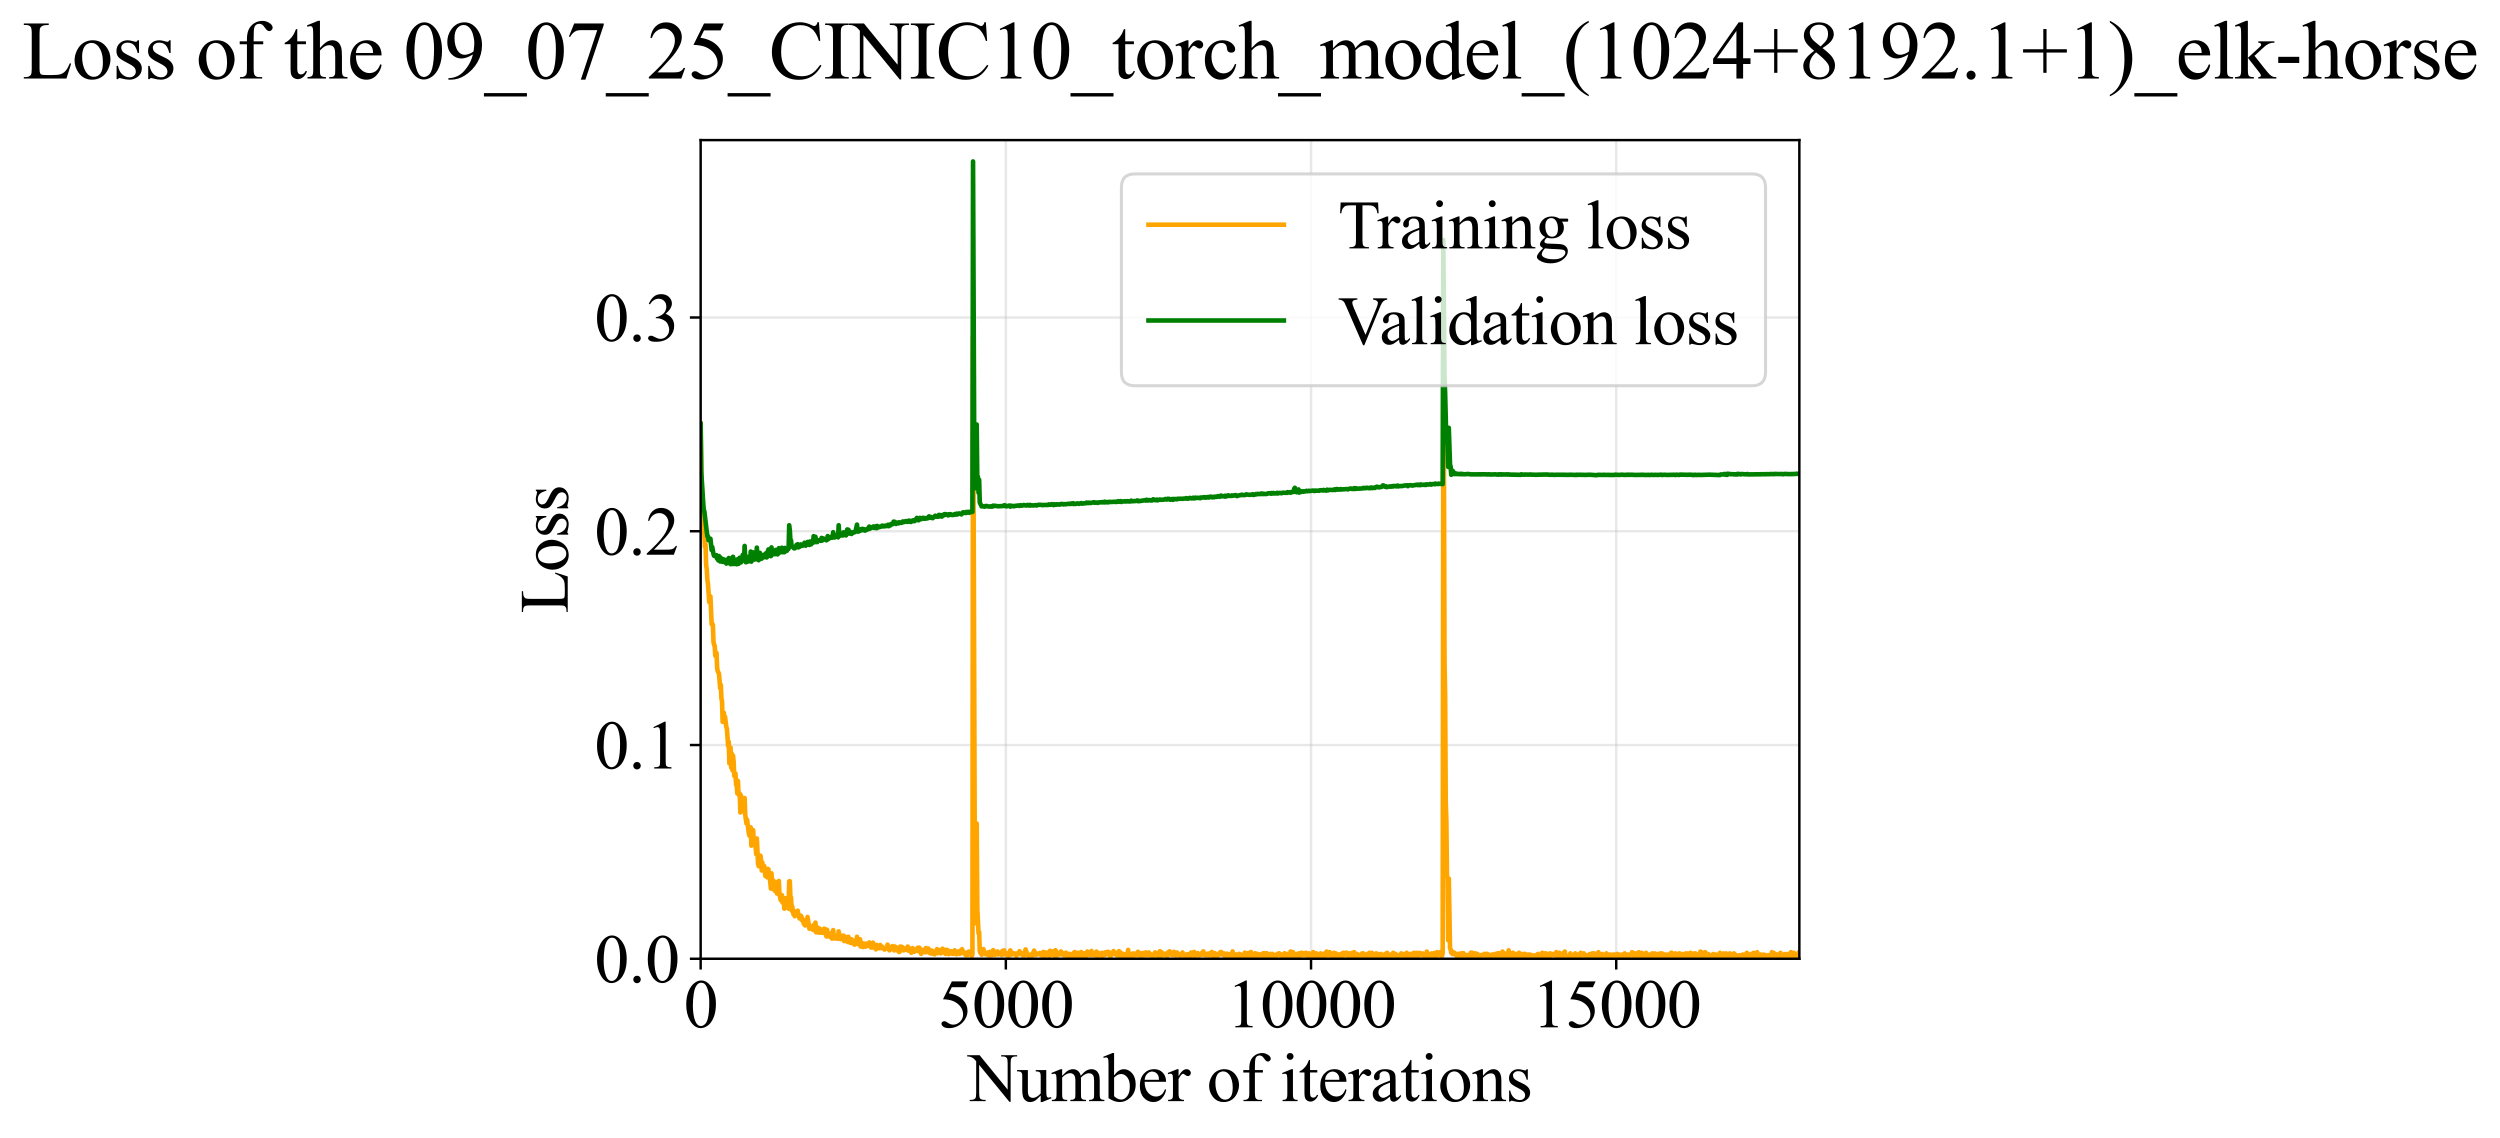 <?xml version="1.0" encoding="utf-8" standalone="no"?>
<!DOCTYPE svg PUBLIC "-//W3C//DTD SVG 1.1//EN"
  "http://www.w3.org/Graphics/SVG/1.1/DTD/svg11.dtd">
<svg xmlns:xlink="http://www.w3.org/1999/xlink" width="812.6pt" height="369.808pt" viewBox="0 0 812.6 369.808" xmlns="http://www.w3.org/2000/svg" version="1.1">
 <defs>
  <style type="text/css">*{stroke-linejoin: round; stroke-linecap: butt}</style>
 </defs>
 <g id="figure_1">
  <g id="patch_1">
   <path d="M -0 369.808 
L 812.6 369.808 
L 812.6 0 
L -0 0 
z
" style="fill: #ffffff"/>
  </g>
  <g id="axes_1">
   <g id="patch_2">
    <path d="M 227.74 311.644 
L 584.86 311.644 
L 584.86 45.532 
L 227.74 45.532 
z
" style="fill: #ffffff"/>
   </g>
   <g id="matplotlib.axis_1">
    <g id="xtick_1">
     <g id="line2d_1">
      <path d="M 227.74 311.644 
L 227.74 45.532 
" clip-path="url(#p182782860b)" style="fill: none; stroke: #b0b0b0; stroke-opacity: 0.3; stroke-width: 0.8; stroke-linecap: square"/>
     </g>
     <g id="line2d_2">
      <defs>
       <path id="mb7f0e759c5" d="M 0 0 
L 0 3.5 
" style="stroke: #000000; stroke-width: 0.8"/>
      </defs>
      <g>
       <use xlink:href="#mb7f0e759c5" x="227.74" y="311.644" style="stroke: #000000; stroke-width: 0.8"/>
      </g>
     </g>
     <g id="text_1">
      <!-- 0 -->
      <g transform="translate(222.24 333.92) scale(0.22 -0.22)">
       <defs>
        <path id="TimesNewRomanPSMT-30" d="M 231 2094 
Q 231 2819 450 3342 
Q 669 3866 1031 4122 
Q 1313 4325 1613 4325 
Q 2100 4325 2488 3828 
Q 2972 3213 2972 2159 
Q 2972 1422 2759 906 
Q 2547 391 2217 158 
Q 1888 -75 1581 -75 
Q 975 -75 572 641 
Q 231 1244 231 2094 
z
M 844 2016 
Q 844 1141 1059 588 
Q 1238 122 1591 122 
Q 1759 122 1940 273 
Q 2122 425 2216 781 
Q 2359 1319 2359 2297 
Q 2359 3022 2209 3506 
Q 2097 3866 1919 4016 
Q 1791 4119 1609 4119 
Q 1397 4119 1231 3928 
Q 1006 3669 925 3112 
Q 844 2556 844 2016 
z
" transform="scale(0.016)"/>
       </defs>
       <use xlink:href="#TimesNewRomanPSMT-30"/>
      </g>
     </g>
    </g>
    <g id="xtick_2">
     <g id="line2d_3">
      <path d="M 326.94 311.644 
L 326.94 45.532 
" clip-path="url(#p182782860b)" style="fill: none; stroke: #b0b0b0; stroke-opacity: 0.3; stroke-width: 0.8; stroke-linecap: square"/>
     </g>
     <g id="line2d_4">
      <g>
       <use xlink:href="#mb7f0e759c5" x="326.94" y="311.644" style="stroke: #000000; stroke-width: 0.8"/>
      </g>
     </g>
     <g id="text_2">
      <!-- 5000 -->
      <g transform="translate(304.94 333.92) scale(0.22 -0.22)">
       <defs>
        <path id="TimesNewRomanPSMT-35" d="M 2778 4238 
L 2534 3706 
L 1259 3706 
L 981 3138 
Q 1809 3016 2294 2522 
Q 2709 2097 2709 1522 
Q 2709 1188 2573 903 
Q 2438 619 2231 419 
Q 2025 219 1772 97 
Q 1413 -75 1034 -75 
Q 653 -75 479 54 
Q 306 184 306 341 
Q 306 428 378 495 
Q 450 563 559 563 
Q 641 563 702 538 
Q 763 513 909 409 
Q 1144 247 1384 247 
Q 1750 247 2026 523 
Q 2303 800 2303 1197 
Q 2303 1581 2056 1914 
Q 1809 2247 1375 2428 
Q 1034 2569 447 2591 
L 1259 4238 
L 2778 4238 
z
" transform="scale(0.016)"/>
       </defs>
       <use xlink:href="#TimesNewRomanPSMT-35"/>
       <use xlink:href="#TimesNewRomanPSMT-30" transform="translate(50 0)"/>
       <use xlink:href="#TimesNewRomanPSMT-30" transform="translate(100 0)"/>
       <use xlink:href="#TimesNewRomanPSMT-30" transform="translate(150 0)"/>
      </g>
     </g>
    </g>
    <g id="xtick_3">
     <g id="line2d_5">
      <path d="M 426.14 311.644 
L 426.14 45.532 
" clip-path="url(#p182782860b)" style="fill: none; stroke: #b0b0b0; stroke-opacity: 0.3; stroke-width: 0.8; stroke-linecap: square"/>
     </g>
     <g id="line2d_6">
      <g>
       <use xlink:href="#mb7f0e759c5" x="426.14" y="311.644" style="stroke: #000000; stroke-width: 0.8"/>
      </g>
     </g>
     <g id="text_3">
      <!-- 10000 -->
      <g transform="translate(398.64 333.92) scale(0.22 -0.22)">
       <defs>
        <path id="TimesNewRomanPSMT-31" d="M 750 3822 
L 1781 4325 
L 1884 4325 
L 1884 747 
Q 1884 391 1914 303 
Q 1944 216 2037 169 
Q 2131 122 2419 116 
L 2419 0 
L 825 0 
L 825 116 
Q 1125 122 1212 167 
Q 1300 213 1334 289 
Q 1369 366 1369 747 
L 1369 3034 
Q 1369 3497 1338 3628 
Q 1316 3728 1258 3775 
Q 1200 3822 1119 3822 
Q 1003 3822 797 3725 
L 750 3822 
z
" transform="scale(0.016)"/>
       </defs>
       <use xlink:href="#TimesNewRomanPSMT-31"/>
       <use xlink:href="#TimesNewRomanPSMT-30" transform="translate(50 0)"/>
       <use xlink:href="#TimesNewRomanPSMT-30" transform="translate(100 0)"/>
       <use xlink:href="#TimesNewRomanPSMT-30" transform="translate(150 0)"/>
       <use xlink:href="#TimesNewRomanPSMT-30" transform="translate(200 0)"/>
      </g>
     </g>
    </g>
    <g id="xtick_4">
     <g id="line2d_7">
      <path d="M 525.34 311.644 
L 525.34 45.532 
" clip-path="url(#p182782860b)" style="fill: none; stroke: #b0b0b0; stroke-opacity: 0.3; stroke-width: 0.8; stroke-linecap: square"/>
     </g>
     <g id="line2d_8">
      <g>
       <use xlink:href="#mb7f0e759c5" x="525.34" y="311.644" style="stroke: #000000; stroke-width: 0.8"/>
      </g>
     </g>
     <g id="text_4">
      <!-- 15000 -->
      <g transform="translate(497.84 333.92) scale(0.22 -0.22)">
       <use xlink:href="#TimesNewRomanPSMT-31"/>
       <use xlink:href="#TimesNewRomanPSMT-35" transform="translate(50 0)"/>
       <use xlink:href="#TimesNewRomanPSMT-30" transform="translate(100 0)"/>
       <use xlink:href="#TimesNewRomanPSMT-30" transform="translate(150 0)"/>
       <use xlink:href="#TimesNewRomanPSMT-30" transform="translate(200 0)"/>
      </g>
     </g>
    </g>
    <g id="text_5">
     <!-- Number of iterations -->
     <g transform="translate(314.658 357.902) scale(0.22 -0.22)">
      <defs>
       <path id="TimesNewRomanPSMT-4e" d="M -84 4238 
L 1066 4238 
L 3656 1059 
L 3656 3503 
Q 3656 3894 3569 3991 
Q 3453 4122 3203 4122 
L 3056 4122 
L 3056 4238 
L 4531 4238 
L 4531 4122 
L 4381 4122 
Q 4113 4122 4000 3959 
Q 3931 3859 3931 3503 
L 3931 -69 
L 3819 -69 
L 1025 3344 
L 1025 734 
Q 1025 344 1109 247 
Q 1228 116 1475 116 
L 1625 116 
L 1625 0 
L 150 0 
L 150 116 
L 297 116 
Q 569 116 681 278 
Q 750 378 750 734 
L 750 3681 
Q 566 3897 470 3965 
Q 375 4034 191 4094 
Q 100 4122 -84 4122 
L -84 4238 
z
" transform="scale(0.016)"/>
       <path id="TimesNewRomanPSMT-75" d="M 2709 2863 
L 2709 1128 
Q 2709 631 2732 520 
Q 2756 409 2807 365 
Q 2859 322 2928 322 
Q 3025 322 3147 375 
L 3191 266 
L 2334 -88 
L 2194 -88 
L 2194 519 
Q 1825 119 1631 15 
Q 1438 -88 1222 -88 
Q 981 -88 804 51 
Q 628 191 559 409 
Q 491 628 491 1028 
L 491 2306 
Q 491 2509 447 2587 
Q 403 2666 317 2708 
Q 231 2750 6 2747 
L 6 2863 
L 1009 2863 
L 1009 947 
Q 1009 547 1148 422 
Q 1288 297 1484 297 
Q 1619 297 1789 381 
Q 1959 466 2194 703 
L 2194 2325 
Q 2194 2569 2105 2655 
Q 2016 2741 1734 2747 
L 1734 2863 
L 2709 2863 
z
" transform="scale(0.016)"/>
       <path id="TimesNewRomanPSMT-6d" d="M 1050 2338 
Q 1363 2650 1419 2697 
Q 1559 2816 1721 2881 
Q 1884 2947 2044 2947 
Q 2313 2947 2506 2790 
Q 2700 2634 2766 2338 
Q 3088 2713 3309 2830 
Q 3531 2947 3766 2947 
Q 3994 2947 4170 2830 
Q 4347 2713 4450 2447 
Q 4519 2266 4519 1878 
L 4519 647 
Q 4519 378 4559 278 
Q 4591 209 4675 161 
Q 4759 113 4950 113 
L 4950 0 
L 3538 0 
L 3538 113 
L 3597 113 
Q 3781 113 3884 184 
Q 3956 234 3988 344 
Q 4000 397 4000 647 
L 4000 1878 
Q 4000 2228 3916 2372 
Q 3794 2572 3525 2572 
Q 3359 2572 3192 2489 
Q 3025 2406 2788 2181 
L 2781 2147 
L 2788 2013 
L 2788 647 
Q 2788 353 2820 281 
Q 2853 209 2943 161 
Q 3034 113 3253 113 
L 3253 0 
L 1806 0 
L 1806 113 
Q 2044 113 2133 169 
Q 2222 225 2256 338 
Q 2272 391 2272 647 
L 2272 1878 
Q 2272 2228 2169 2381 
Q 2031 2581 1784 2581 
Q 1616 2581 1450 2491 
Q 1191 2353 1050 2181 
L 1050 647 
Q 1050 366 1089 281 
Q 1128 197 1204 155 
Q 1281 113 1516 113 
L 1516 0 
L 100 0 
L 100 113 
Q 297 113 375 155 
Q 453 197 493 289 
Q 534 381 534 647 
L 534 1741 
Q 534 2213 506 2350 
Q 484 2453 437 2492 
Q 391 2531 309 2531 
Q 222 2531 100 2484 
L 53 2597 
L 916 2947 
L 1050 2947 
L 1050 2338 
z
" transform="scale(0.016)"/>
       <path id="TimesNewRomanPSMT-62" d="M 984 2369 
Q 1400 2947 1881 2947 
Q 2322 2947 2650 2570 
Q 2978 2194 2978 1541 
Q 2978 778 2472 313 
Q 2038 -88 1503 -88 
Q 1253 -88 995 3 
Q 738 94 469 275 
L 469 3241 
Q 469 3728 445 3840 
Q 422 3953 372 3993 
Q 322 4034 247 4034 
Q 159 4034 28 3984 
L -16 4094 
L 844 4444 
L 984 4444 
L 984 2369 
z
M 984 2169 
L 984 456 
Q 1144 300 1314 220 
Q 1484 141 1663 141 
Q 1947 141 2192 453 
Q 2438 766 2438 1363 
Q 2438 1913 2192 2208 
Q 1947 2503 1634 2503 
Q 1469 2503 1303 2419 
Q 1178 2356 984 2169 
z
" transform="scale(0.016)"/>
       <path id="TimesNewRomanPSMT-65" d="M 681 1784 
Q 678 1147 991 784 
Q 1303 422 1725 422 
Q 2006 422 2214 576 
Q 2422 731 2563 1106 
L 2659 1044 
Q 2594 616 2278 264 
Q 1963 -88 1488 -88 
Q 972 -88 605 314 
Q 238 716 238 1394 
Q 238 2128 614 2539 
Q 991 2950 1559 2950 
Q 2041 2950 2350 2633 
Q 2659 2316 2659 1784 
L 681 1784 
z
M 681 1966 
L 2006 1966 
Q 1991 2241 1941 2353 
Q 1863 2528 1708 2628 
Q 1553 2728 1384 2728 
Q 1125 2728 920 2526 
Q 716 2325 681 1966 
z
" transform="scale(0.016)"/>
       <path id="TimesNewRomanPSMT-72" d="M 1038 2947 
L 1038 2303 
Q 1397 2947 1775 2947 
Q 1947 2947 2059 2842 
Q 2172 2738 2172 2600 
Q 2172 2478 2090 2393 
Q 2009 2309 1897 2309 
Q 1788 2309 1652 2417 
Q 1516 2525 1450 2525 
Q 1394 2525 1328 2463 
Q 1188 2334 1038 2041 
L 1038 669 
Q 1038 431 1097 309 
Q 1138 225 1241 169 
Q 1344 113 1538 113 
L 1538 0 
L 72 0 
L 72 113 
Q 291 113 397 181 
Q 475 231 506 341 
Q 522 394 522 644 
L 522 1753 
Q 522 2253 501 2348 
Q 481 2444 426 2487 
Q 372 2531 291 2531 
Q 194 2531 72 2484 
L 41 2597 
L 906 2947 
L 1038 2947 
z
" transform="scale(0.016)"/>
       <path id="TimesNewRomanPSMT-20" transform="scale(0.016)"/>
       <path id="TimesNewRomanPSMT-6f" d="M 1600 2947 
Q 2250 2947 2644 2453 
Q 2978 2031 2978 1484 
Q 2978 1100 2793 706 
Q 2609 313 2286 112 
Q 1963 -88 1566 -88 
Q 919 -88 538 428 
Q 216 863 216 1403 
Q 216 1797 411 2186 
Q 606 2575 925 2761 
Q 1244 2947 1600 2947 
z
M 1503 2744 
Q 1338 2744 1170 2645 
Q 1003 2547 900 2300 
Q 797 2053 797 1666 
Q 797 1041 1045 587 
Q 1294 134 1700 134 
Q 2003 134 2200 384 
Q 2397 634 2397 1244 
Q 2397 2006 2069 2444 
Q 1847 2744 1503 2744 
z
" transform="scale(0.016)"/>
       <path id="TimesNewRomanPSMT-66" d="M 1319 2638 
L 1319 756 
Q 1319 356 1406 250 
Q 1522 113 1716 113 
L 1975 113 
L 1975 0 
L 266 0 
L 266 113 
L 394 113 
Q 519 113 622 175 
Q 725 238 764 344 
Q 803 450 803 756 
L 803 2638 
L 247 2638 
L 247 2863 
L 803 2863 
L 803 3050 
Q 803 3478 940 3775 
Q 1078 4072 1361 4255 
Q 1644 4438 1997 4438 
Q 2325 4438 2600 4225 
Q 2781 4084 2781 3909 
Q 2781 3816 2700 3733 
Q 2619 3650 2525 3650 
Q 2453 3650 2373 3701 
Q 2294 3753 2178 3923 
Q 2063 4094 1966 4153 
Q 1869 4213 1750 4213 
Q 1606 4213 1506 4136 
Q 1406 4059 1362 3898 
Q 1319 3738 1319 3069 
L 1319 2863 
L 2056 2863 
L 2056 2638 
L 1319 2638 
z
" transform="scale(0.016)"/>
       <path id="TimesNewRomanPSMT-69" d="M 928 4444 
Q 1059 4444 1151 4351 
Q 1244 4259 1244 4128 
Q 1244 3997 1151 3903 
Q 1059 3809 928 3809 
Q 797 3809 703 3903 
Q 609 3997 609 4128 
Q 609 4259 701 4351 
Q 794 4444 928 4444 
z
M 1188 2947 
L 1188 647 
Q 1188 378 1227 289 
Q 1266 200 1342 156 
Q 1419 113 1622 113 
L 1622 0 
L 231 0 
L 231 113 
Q 441 113 512 153 
Q 584 194 626 287 
Q 669 381 669 647 
L 669 1750 
Q 669 2216 641 2353 
Q 619 2453 572 2492 
Q 525 2531 444 2531 
Q 356 2531 231 2484 
L 188 2597 
L 1050 2947 
L 1188 2947 
z
" transform="scale(0.016)"/>
       <path id="TimesNewRomanPSMT-74" d="M 1031 3803 
L 1031 2863 
L 1700 2863 
L 1700 2644 
L 1031 2644 
L 1031 788 
Q 1031 509 1111 412 
Q 1191 316 1316 316 
Q 1419 316 1516 380 
Q 1613 444 1666 569 
L 1788 569 
Q 1678 263 1478 108 
Q 1278 -47 1066 -47 
Q 922 -47 784 33 
Q 647 113 581 261 
Q 516 409 516 719 
L 516 2644 
L 63 2644 
L 63 2747 
Q 234 2816 414 2980 
Q 594 3144 734 3369 
Q 806 3488 934 3803 
L 1031 3803 
z
" transform="scale(0.016)"/>
       <path id="TimesNewRomanPSMT-61" d="M 1822 413 
Q 1381 72 1269 19 
Q 1100 -59 909 -59 
Q 613 -59 420 144 
Q 228 347 228 678 
Q 228 888 322 1041 
Q 450 1253 767 1440 
Q 1084 1628 1822 1897 
L 1822 2009 
Q 1822 2438 1686 2597 
Q 1550 2756 1291 2756 
Q 1094 2756 978 2650 
Q 859 2544 859 2406 
L 866 2225 
Q 866 2081 792 2003 
Q 719 1925 600 1925 
Q 484 1925 411 2006 
Q 338 2088 338 2228 
Q 338 2497 613 2722 
Q 888 2947 1384 2947 
Q 1766 2947 2009 2819 
Q 2194 2722 2281 2516 
Q 2338 2381 2338 1966 
L 2338 994 
Q 2338 584 2353 492 
Q 2369 400 2405 369 
Q 2441 338 2488 338 
Q 2538 338 2575 359 
Q 2641 400 2828 588 
L 2828 413 
Q 2478 -56 2159 -56 
Q 2006 -56 1915 50 
Q 1825 156 1822 413 
z
M 1822 616 
L 1822 1706 
Q 1350 1519 1213 1441 
Q 966 1303 859 1153 
Q 753 1003 753 825 
Q 753 600 887 451 
Q 1022 303 1197 303 
Q 1434 303 1822 616 
z
" transform="scale(0.016)"/>
       <path id="TimesNewRomanPSMT-6e" d="M 1034 2341 
Q 1538 2947 1994 2947 
Q 2228 2947 2397 2830 
Q 2566 2713 2666 2444 
Q 2734 2256 2734 1869 
L 2734 647 
Q 2734 375 2778 278 
Q 2813 200 2889 156 
Q 2966 113 3172 113 
L 3172 0 
L 1756 0 
L 1756 113 
L 1816 113 
Q 2016 113 2095 173 
Q 2175 234 2206 353 
Q 2219 400 2219 647 
L 2219 1819 
Q 2219 2209 2117 2386 
Q 2016 2563 1775 2563 
Q 1403 2563 1034 2156 
L 1034 647 
Q 1034 356 1069 288 
Q 1113 197 1189 155 
Q 1266 113 1500 113 
L 1500 0 
L 84 0 
L 84 113 
L 147 113 
Q 366 113 442 223 
Q 519 334 519 647 
L 519 1709 
Q 519 2225 495 2337 
Q 472 2450 423 2490 
Q 375 2531 294 2531 
Q 206 2531 84 2484 
L 38 2597 
L 900 2947 
L 1034 2947 
L 1034 2341 
z
" transform="scale(0.016)"/>
       <path id="TimesNewRomanPSMT-73" d="M 2050 2947 
L 2050 1972 
L 1947 1972 
Q 1828 2431 1642 2597 
Q 1456 2763 1169 2763 
Q 950 2763 815 2647 
Q 681 2531 681 2391 
Q 681 2216 781 2091 
Q 878 1963 1175 1819 
L 1631 1597 
Q 2266 1288 2266 781 
Q 2266 391 1970 151 
Q 1675 -88 1309 -88 
Q 1047 -88 709 6 
Q 606 38 541 38 
Q 469 38 428 -44 
L 325 -44 
L 325 978 
L 428 978 
Q 516 541 762 319 
Q 1009 97 1316 97 
Q 1531 97 1667 223 
Q 1803 350 1803 528 
Q 1803 744 1651 891 
Q 1500 1038 1047 1263 
Q 594 1488 453 1669 
Q 313 1847 313 2119 
Q 313 2472 555 2709 
Q 797 2947 1181 2947 
Q 1350 2947 1591 2875 
Q 1750 2828 1803 2828 
Q 1853 2828 1881 2850 
Q 1909 2872 1947 2947 
L 2050 2947 
z
" transform="scale(0.016)"/>
      </defs>
      <use xlink:href="#TimesNewRomanPSMT-4e"/>
      <use xlink:href="#TimesNewRomanPSMT-75" transform="translate(72.217 0)"/>
      <use xlink:href="#TimesNewRomanPSMT-6d" transform="translate(122.217 0)"/>
      <use xlink:href="#TimesNewRomanPSMT-62" transform="translate(200 0)"/>
      <use xlink:href="#TimesNewRomanPSMT-65" transform="translate(250 0)"/>
      <use xlink:href="#TimesNewRomanPSMT-72" transform="translate(294.385 0)"/>
      <use xlink:href="#TimesNewRomanPSMT-20" transform="translate(327.686 0)"/>
      <use xlink:href="#TimesNewRomanPSMT-6f" transform="translate(352.686 0)"/>
      <use xlink:href="#TimesNewRomanPSMT-66" transform="translate(402.686 0)"/>
      <use xlink:href="#TimesNewRomanPSMT-20" transform="translate(435.986 0)"/>
      <use xlink:href="#TimesNewRomanPSMT-69" transform="translate(460.986 0)"/>
      <use xlink:href="#TimesNewRomanPSMT-74" transform="translate(488.77 0)"/>
      <use xlink:href="#TimesNewRomanPSMT-65" transform="translate(516.553 0)"/>
      <use xlink:href="#TimesNewRomanPSMT-72" transform="translate(560.938 0)"/>
      <use xlink:href="#TimesNewRomanPSMT-61" transform="translate(594.238 0)"/>
      <use xlink:href="#TimesNewRomanPSMT-74" transform="translate(638.623 0)"/>
      <use xlink:href="#TimesNewRomanPSMT-69" transform="translate(666.406 0)"/>
      <use xlink:href="#TimesNewRomanPSMT-6f" transform="translate(694.189 0)"/>
      <use xlink:href="#TimesNewRomanPSMT-6e" transform="translate(744.189 0)"/>
      <use xlink:href="#TimesNewRomanPSMT-73" transform="translate(794.189 0)"/>
     </g>
    </g>
   </g>
   <g id="matplotlib.axis_2">
    <g id="ytick_1">
     <g id="line2d_9">
      <path d="M 227.74 311.644 
L 584.86 311.644 
" clip-path="url(#p182782860b)" style="fill: none; stroke: #b0b0b0; stroke-opacity: 0.3; stroke-width: 0.8; stroke-linecap: square"/>
     </g>
     <g id="line2d_10">
      <defs>
       <path id="mb1249ced88" d="M 0 0 
L -3.5 0 
" style="stroke: #000000; stroke-width: 0.8"/>
      </defs>
      <g>
       <use xlink:href="#mb1249ced88" x="227.74" y="311.644" style="stroke: #000000; stroke-width: 0.8"/>
      </g>
     </g>
     <g id="text_6">
      <!-- 0.0 -->
      <g transform="translate(193.24 319.282) scale(0.22 -0.22)">
       <defs>
        <path id="TimesNewRomanPSMT-2e" d="M 800 606 
Q 947 606 1047 504 
Q 1147 403 1147 259 
Q 1147 116 1045 14 
Q 944 -88 800 -88 
Q 656 -88 554 14 
Q 453 116 453 259 
Q 453 406 554 506 
Q 656 606 800 606 
z
" transform="scale(0.016)"/>
       </defs>
       <use xlink:href="#TimesNewRomanPSMT-30"/>
       <use xlink:href="#TimesNewRomanPSMT-2e" transform="translate(50 0)"/>
       <use xlink:href="#TimesNewRomanPSMT-30" transform="translate(75 0)"/>
      </g>
     </g>
    </g>
    <g id="ytick_2">
     <g id="line2d_11">
      <path d="M 227.74 242.16 
L 584.86 242.16 
" clip-path="url(#p182782860b)" style="fill: none; stroke: #b0b0b0; stroke-opacity: 0.3; stroke-width: 0.8; stroke-linecap: square"/>
     </g>
     <g id="line2d_12">
      <g>
       <use xlink:href="#mb1249ced88" x="227.74" y="242.16" style="stroke: #000000; stroke-width: 0.8"/>
      </g>
     </g>
     <g id="text_7">
      <!-- 0.1 -->
      <g transform="translate(193.24 249.798) scale(0.22 -0.22)">
       <use xlink:href="#TimesNewRomanPSMT-30"/>
       <use xlink:href="#TimesNewRomanPSMT-2e" transform="translate(50 0)"/>
       <use xlink:href="#TimesNewRomanPSMT-31" transform="translate(75 0)"/>
      </g>
     </g>
    </g>
    <g id="ytick_3">
     <g id="line2d_13">
      <path d="M 227.74 172.677 
L 584.86 172.677 
" clip-path="url(#p182782860b)" style="fill: none; stroke: #b0b0b0; stroke-opacity: 0.3; stroke-width: 0.8; stroke-linecap: square"/>
     </g>
     <g id="line2d_14">
      <g>
       <use xlink:href="#mb1249ced88" x="227.74" y="172.677" style="stroke: #000000; stroke-width: 0.8"/>
      </g>
     </g>
     <g id="text_8">
      <!-- 0.2 -->
      <g transform="translate(193.24 180.315) scale(0.22 -0.22)">
       <defs>
        <path id="TimesNewRomanPSMT-32" d="M 2934 816 
L 2638 0 
L 138 0 
L 138 116 
Q 1241 1122 1691 1759 
Q 2141 2397 2141 2925 
Q 2141 3328 1894 3587 
Q 1647 3847 1303 3847 
Q 991 3847 742 3664 
Q 494 3481 375 3128 
L 259 3128 
Q 338 3706 661 4015 
Q 984 4325 1469 4325 
Q 1984 4325 2329 3994 
Q 2675 3663 2675 3213 
Q 2675 2891 2525 2569 
Q 2294 2063 1775 1497 
Q 997 647 803 472 
L 1909 472 
Q 2247 472 2383 497 
Q 2519 522 2628 598 
Q 2738 675 2819 816 
L 2934 816 
z
" transform="scale(0.016)"/>
       </defs>
       <use xlink:href="#TimesNewRomanPSMT-30"/>
       <use xlink:href="#TimesNewRomanPSMT-2e" transform="translate(50 0)"/>
       <use xlink:href="#TimesNewRomanPSMT-32" transform="translate(75 0)"/>
      </g>
     </g>
    </g>
    <g id="ytick_4">
     <g id="line2d_15">
      <path d="M 227.74 103.193 
L 584.86 103.193 
" clip-path="url(#p182782860b)" style="fill: none; stroke: #b0b0b0; stroke-opacity: 0.3; stroke-width: 0.8; stroke-linecap: square"/>
     </g>
     <g id="line2d_16">
      <g>
       <use xlink:href="#mb1249ced88" x="227.74" y="103.193" style="stroke: #000000; stroke-width: 0.8"/>
      </g>
     </g>
     <g id="text_9">
      <!-- 0.3 -->
      <g transform="translate(193.24 110.831) scale(0.22 -0.22)">
       <defs>
        <path id="TimesNewRomanPSMT-33" d="M 325 3431 
Q 506 3859 782 4092 
Q 1059 4325 1472 4325 
Q 1981 4325 2253 3994 
Q 2459 3747 2459 3466 
Q 2459 3003 1878 2509 
Q 2269 2356 2469 2072 
Q 2669 1788 2669 1403 
Q 2669 853 2319 450 
Q 1863 -75 997 -75 
Q 569 -75 414 31 
Q 259 138 259 259 
Q 259 350 332 419 
Q 406 488 509 488 
Q 588 488 669 463 
Q 722 447 909 348 
Q 1097 250 1169 231 
Q 1284 197 1416 197 
Q 1734 197 1970 444 
Q 2206 691 2206 1028 
Q 2206 1275 2097 1509 
Q 2016 1684 1919 1775 
Q 1784 1900 1550 2001 
Q 1316 2103 1072 2103 
L 972 2103 
L 972 2197 
Q 1219 2228 1467 2375 
Q 1716 2522 1828 2728 
Q 1941 2934 1941 3181 
Q 1941 3503 1739 3701 
Q 1538 3900 1238 3900 
Q 753 3900 428 3381 
L 325 3431 
z
" transform="scale(0.016)"/>
       </defs>
       <use xlink:href="#TimesNewRomanPSMT-30"/>
       <use xlink:href="#TimesNewRomanPSMT-2e" transform="translate(50 0)"/>
       <use xlink:href="#TimesNewRomanPSMT-33" transform="translate(75 0)"/>
      </g>
     </g>
    </g>
    <g id="text_10">
     <!-- Loss -->
     <g transform="translate(184.534 199.369) rotate(-90) scale(0.22 -0.22)">
      <defs>
       <path id="TimesNewRomanPSMT-4c" d="M 3669 1172 
L 3772 1150 
L 3409 0 
L 128 0 
L 128 116 
L 288 116 
Q 556 116 672 291 
Q 738 391 738 753 
L 738 3488 
Q 738 3884 650 3984 
Q 528 4122 288 4122 
L 128 4122 
L 128 4238 
L 2047 4238 
L 2047 4122 
Q 1709 4125 1573 4059 
Q 1438 3994 1388 3894 
Q 1338 3794 1338 3416 
L 1338 753 
Q 1338 494 1388 397 
Q 1425 331 1503 300 
Q 1581 269 1991 269 
L 2300 269 
Q 2788 269 2984 341 
Q 3181 413 3343 595 
Q 3506 778 3669 1172 
z
" transform="scale(0.016)"/>
      </defs>
      <use xlink:href="#TimesNewRomanPSMT-4c"/>
      <use xlink:href="#TimesNewRomanPSMT-6f" transform="translate(61.084 0)"/>
      <use xlink:href="#TimesNewRomanPSMT-73" transform="translate(111.084 0)"/>
      <use xlink:href="#TimesNewRomanPSMT-73" transform="translate(150 0)"/>
     </g>
    </g>
   </g>
   <g id="line2d_17">
    <path d="M 227.74 137.74 
L 227.938 153.201 
L 228.335 164.457 
L 228.534 164.77 
L 228.931 173.58 
L 229.13 177.742 
L 229.328 176.976 
L 229.527 183.639 
L 229.725 184.999 
L 229.924 188.477 
L 230.122 189.868 
L 230.519 195.689 
L 230.718 193.904 
L 230.916 193.845 
L 231.313 202.894 
L 231.512 202.662 
L 231.71 203.13 
L 231.909 208.586 
L 232.107 209.611 
L 232.306 209.905 
L 232.504 213.141 
L 232.703 213.306 
L 232.901 212.22 
L 233.1 217.128 
L 233.298 218.182 
L 233.695 218.956 
L 234.092 223.718 
L 234.291 222.612 
L 234.489 227.045 
L 234.688 227.862 
L 234.886 234.636 
L 235.085 231.718 
L 235.283 231.704 
L 235.482 233.591 
L 235.68 233.026 
L 236.077 236.334 
L 236.276 236.866 
L 236.673 242.473 
L 236.871 241.123 
L 237.07 248.129 
L 237.467 243.006 
L 237.665 249.483 
L 237.864 245 
L 238.062 250.352 
L 238.261 245.57 
L 238.459 247.593 
L 238.658 252.188 
L 239.055 251.422 
L 239.254 255.035 
L 239.452 255.149 
L 239.651 257.886 
L 239.849 253.806 
L 240.048 258.066 
L 240.246 258.555 
L 240.445 257.938 
L 240.643 264.086 
L 240.842 258.53 
L 241.04 261.683 
L 241.239 261.134 
L 241.437 261.437 
L 241.636 263.794 
L 241.834 262.571 
L 242.033 259.405 
L 242.231 264.875 
L 242.628 267.689 
L 242.827 266.402 
L 243.422 271.051 
L 243.621 271.656 
L 243.819 271.764 
L 244.018 268.926 
L 244.216 274.871 
L 244.415 270.927 
L 244.613 272.939 
L 244.812 269.847 
L 245.01 274.615 
L 245.209 273.591 
L 245.407 273.567 
L 245.606 275.078 
L 245.804 277.629 
L 246.003 272.544 
L 246.4 280.711 
L 246.598 281.556 
L 246.797 278.055 
L 246.995 278.518 
L 247.194 278.148 
L 247.392 279.676 
L 247.591 282.937 
L 247.789 280.35 
L 247.988 282.816 
L 248.186 282.36 
L 248.385 281.463 
L 248.782 284.754 
L 248.981 284.711 
L 249.179 284.228 
L 249.378 285.167 
L 249.576 282.417 
L 249.775 282.58 
L 249.973 285.172 
L 250.172 284.835 
L 250.569 288.839 
L 250.767 283.878 
L 250.966 287.443 
L 251.164 285.978 
L 251.76 289.462 
L 251.958 286.633 
L 252.157 289.265 
L 252.355 289.664 
L 252.554 290.436 
L 252.752 289.439 
L 252.951 290.548 
L 253.149 286.348 
L 253.348 290.491 
L 253.745 292.574 
L 253.943 292.017 
L 254.142 290.942 
L 254.34 293.347 
L 254.539 293.159 
L 254.737 292.686 
L 254.936 295.343 
L 255.134 291.917 
L 255.333 293.789 
L 255.531 293.876 
L 255.73 294.239 
L 255.928 294.149 
L 256.325 295.341 
L 256.524 286.475 
L 256.722 286.434 
L 256.921 291.9 
L 257.119 291.733 
L 257.318 296.004 
L 257.516 294.713 
L 257.914 297.217 
L 258.112 296.17 
L 258.311 297.786 
L 258.509 296.452 
L 258.708 297.059 
L 258.906 296.827 
L 259.303 296.007 
L 259.502 297.801 
L 259.7 297.925 
L 259.899 298.553 
L 260.097 297.777 
L 260.296 297.621 
L 260.494 297.909 
L 260.693 299.144 
L 260.891 298.85 
L 261.288 300.337 
L 261.487 299.063 
L 261.685 300.806 
L 262.082 299.766 
L 262.281 300.205 
L 262.479 298.057 
L 262.876 300.481 
L 263.075 301.863 
L 263.273 301.049 
L 263.472 301.231 
L 263.67 301.878 
L 263.869 301.265 
L 264.067 301.387 
L 264.266 302.266 
L 264.464 300.68 
L 264.663 302.315 
L 265.06 299.884 
L 265.258 303.017 
L 265.457 301.769 
L 265.854 301.53 
L 266.052 303.135 
L 266.251 301.845 
L 266.449 301.849 
L 266.648 302.827 
L 266.846 303.181 
L 267.045 302.496 
L 267.243 303.052 
L 267.442 303.176 
L 267.641 302.864 
L 267.839 301.861 
L 268.038 303.266 
L 268.236 301.993 
L 268.435 303.698 
L 268.633 304.391 
L 268.832 302.231 
L 269.229 304.221 
L 269.427 303.915 
L 269.626 304.455 
L 269.824 304.32 
L 270.221 303.339 
L 270.42 305.067 
L 270.618 305.01 
L 270.817 302.325 
L 271.015 305.026 
L 271.214 304.16 
L 271.412 304.043 
L 271.611 305.012 
L 271.809 304.916 
L 272.008 304.65 
L 272.206 305.139 
L 272.405 305.084 
L 272.603 302.733 
L 273 305.069 
L 273.199 305.251 
L 273.397 304.983 
L 273.596 304.192 
L 273.993 305.316 
L 274.191 304.105 
L 274.39 305.878 
L 274.588 304.548 
L 274.787 305.059 
L 274.985 305.886 
L 275.184 304.587 
L 275.382 304.658 
L 275.581 306.199 
L 275.779 304.506 
L 275.978 305.699 
L 276.176 305.735 
L 276.375 306.447 
L 276.772 305.312 
L 276.97 306.579 
L 277.169 306.506 
L 277.368 305.755 
L 277.765 307.056 
L 277.963 306.453 
L 278.162 306.666 
L 278.36 306.215 
L 278.559 304.479 
L 278.757 306.836 
L 278.956 306.416 
L 279.154 306.401 
L 279.353 307.065 
L 279.551 305.306 
L 279.75 307.664 
L 280.147 306.451 
L 280.544 307.83 
L 280.742 306.71 
L 281.139 306.748 
L 281.338 307.703 
L 281.536 306.708 
L 281.735 307.049 
L 281.933 306.924 
L 282.33 307.472 
L 282.529 306.329 
L 283.124 307.991 
L 283.521 307.971 
L 283.72 306.388 
L 283.918 307.431 
L 284.315 307.116 
L 284.514 308.132 
L 284.712 308.569 
L 284.911 307.123 
L 285.109 307.881 
L 285.308 307.742 
L 285.506 308.148 
L 285.705 307.909 
L 285.903 308.214 
L 286.102 307.157 
L 286.3 307.877 
L 286.499 308.16 
L 286.697 307.668 
L 286.896 308.193 
L 287.095 308.056 
L 287.492 308.64 
L 287.69 308.201 
L 287.889 308.088 
L 288.286 308.333 
L 288.484 307.042 
L 288.683 307.636 
L 288.881 307.792 
L 289.08 308.89 
L 289.278 308.212 
L 289.675 308.54 
L 290.072 307.518 
L 290.271 308.264 
L 290.469 308.287 
L 290.668 308.932 
L 290.866 307.641 
L 291.065 308.319 
L 291.263 307.934 
L 291.462 308.647 
L 291.66 308.006 
L 291.859 309.06 
L 292.057 309.08 
L 292.256 309.448 
L 292.454 309.309 
L 292.653 307.651 
L 293.05 307.749 
L 293.248 307.822 
L 293.645 308.911 
L 293.844 308.489 
L 294.042 308.815 
L 294.241 308.27 
L 294.638 308.269 
L 294.836 308.784 
L 295.035 307.664 
L 295.233 308.986 
L 295.432 308.734 
L 295.63 309.102 
L 295.829 308.373 
L 296.027 308.371 
L 296.226 309.695 
L 296.424 309.341 
L 296.623 308.173 
L 296.822 308.608 
L 297.02 308.747 
L 297.219 309.348 
L 297.417 308.737 
L 297.616 308.876 
L 297.814 308.59 
L 298.013 308.609 
L 298.211 308.083 
L 298.41 309.155 
L 298.608 309.233 
L 298.807 308.009 
L 299.005 308.747 
L 299.204 308.485 
L 299.402 310.055 
L 299.799 309.047 
L 300.196 308.902 
L 300.395 309.436 
L 300.593 308.533 
L 300.792 309.555 
L 300.99 308.141 
L 301.586 309.193 
L 301.784 308.309 
L 301.983 309.653 
L 302.181 309.572 
L 302.38 309.885 
L 302.777 308.946 
L 302.975 309.976 
L 303.174 309.152 
L 303.372 309.695 
L 303.571 309.466 
L 303.769 310.194 
L 303.968 309.365 
L 304.365 309.323 
L 304.563 308.498 
L 304.762 309.837 
L 304.96 309.402 
L 305.159 309.558 
L 305.357 309.282 
L 305.556 308.798 
L 305.754 309.898 
L 305.953 309.664 
L 306.151 309.656 
L 306.35 308.362 
L 306.946 309.693 
L 307.144 309.72 
L 307.343 310.065 
L 307.541 308.693 
L 307.74 309.204 
L 307.938 308.788 
L 308.137 309.778 
L 308.335 310.154 
L 308.534 309.17 
L 308.732 309.359 
L 308.931 309.213 
L 309.129 309.569 
L 309.328 309.222 
L 309.526 310.01 
L 309.725 309.844 
L 309.923 310.016 
L 310.32 308.903 
L 310.519 310.035 
L 310.717 309.766 
L 310.916 310.169 
L 311.313 309.335 
L 311.511 309.869 
L 311.71 309.273 
L 311.908 310.053 
L 312.305 308.901 
L 312.504 309.729 
L 312.702 308.526 
L 313.099 309.699 
L 313.298 309.909 
L 313.695 309.641 
L 313.893 310.503 
L 314.092 309.892 
L 314.29 310.499 
L 314.489 310.5 
L 314.886 309.292 
L 315.084 309.75 
L 315.481 309.892 
L 315.68 309.58 
L 315.879 310.757 
L 316.077 310.195 
L 316.276 109.385 
L 316.871 285.465 
L 317.07 300.089 
L 317.268 293.618 
L 317.467 267.69 
L 317.665 295.384 
L 318.062 303.339 
L 318.261 302.976 
L 318.459 309.091 
L 318.658 309.764 
L 318.856 309.34 
L 319.055 310.331 
L 319.253 309.758 
L 319.452 308.763 
L 319.65 308.495 
L 320.047 310.109 
L 320.246 310.16 
L 320.444 309.998 
L 320.841 310.297 
L 321.04 309.586 
L 321.238 309.738 
L 321.437 310.571 
L 321.834 309.397 
L 322.032 309.782 
L 322.231 310.567 
L 322.429 310.154 
L 322.628 310.124 
L 322.826 308.839 
L 323.025 310.34 
L 323.223 309.97 
L 323.422 310.334 
L 323.62 309.822 
L 323.819 309.637 
L 324.017 310.019 
L 324.216 309.266 
L 324.414 310.225 
L 324.613 309.877 
L 324.811 309.85 
L 325.01 309.609 
L 325.606 310.442 
L 325.804 309.104 
L 326.003 309.32 
L 326.201 310.044 
L 326.4 308.909 
L 326.598 310.078 
L 326.797 310.259 
L 326.995 310.277 
L 327.194 309.86 
L 327.591 309.885 
L 327.789 310.861 
L 328.385 308.898 
L 328.583 309.896 
L 328.782 310.288 
L 329.179 309.725 
L 329.973 310.275 
L 330.171 309.915 
L 330.37 310.66 
L 330.965 309.758 
L 331.164 310.11 
L 331.362 309.181 
L 331.759 309.759 
L 331.958 309.722 
L 332.355 310.505 
L 332.553 310.51 
L 332.752 310.092 
L 332.95 310.523 
L 333.347 308.591 
L 333.943 310.337 
L 334.34 310.706 
L 334.538 310.731 
L 334.737 310.347 
L 335.333 310.158 
L 335.531 310.732 
L 335.73 309.755 
L 335.928 309.957 
L 336.127 308.983 
L 336.722 310.363 
L 336.921 310.167 
L 337.119 310.176 
L 337.318 309.97 
L 337.516 309.967 
L 337.715 310.165 
L 337.913 309.779 
L 338.112 309.766 
L 338.31 310.37 
L 338.509 310.54 
L 338.906 310.158 
L 339.104 309.419 
L 339.303 310.779 
L 339.501 310.366 
L 339.7 309.592 
L 339.898 310.56 
L 340.097 309.617 
L 340.295 309.625 
L 340.494 309.806 
L 340.692 310.572 
L 340.891 309.983 
L 341.089 310.774 
L 341.288 309.035 
L 341.486 310.183 
L 341.685 310.387 
L 341.883 309.976 
L 342.082 309.237 
L 342.28 310.197 
L 342.479 310.003 
L 342.677 310.169 
L 342.876 310.77 
L 343.074 308.858 
L 343.273 309.239 
L 343.471 310.792 
L 343.67 310.216 
L 343.868 310.013 
L 344.067 310.221 
L 344.265 309.832 
L 344.464 310.22 
L 344.662 310.215 
L 344.861 309.246 
L 345.258 310.22 
L 345.457 309.825 
L 345.854 310.589 
L 346.052 310.411 
L 346.251 310.416 
L 346.449 309.639 
L 347.045 311.002 
L 347.243 310.023 
L 347.442 310.63 
L 347.64 310.028 
L 347.839 310.601 
L 348.037 310.809 
L 348.236 310.414 
L 348.434 311.186 
L 348.633 310.041 
L 348.831 310.045 
L 349.228 309.471 
L 349.427 310.594 
L 349.625 310.435 
L 349.824 310.827 
L 350.221 309.659 
L 350.419 310.998 
L 350.618 310.806 
L 351.015 309.671 
L 351.213 310.07 
L 351.412 309.459 
L 351.809 310.837 
L 352.007 309.862 
L 352.206 310.441 
L 352.404 309.866 
L 352.801 310.257 
L 353 310.839 
L 353.198 310.443 
L 353.397 309.3 
L 353.595 310.065 
L 353.794 309.506 
L 353.992 309.663 
L 354.191 310.445 
L 354.389 309.87 
L 354.588 310.07 
L 354.787 309.102 
L 354.985 310.47 
L 355.184 309.682 
L 355.581 310.459 
L 355.779 310.466 
L 355.978 310.274 
L 356.176 310.276 
L 356.375 309.296 
L 356.573 311.041 
L 356.772 309.876 
L 356.97 309.705 
L 357.169 309.895 
L 357.367 310.265 
L 357.566 310.082 
L 357.963 310.659 
L 358.161 309.699 
L 358.36 310.671 
L 358.558 309.888 
L 358.757 310.281 
L 358.955 309.691 
L 359.154 310.441 
L 359.352 309.504 
L 359.551 310.081 
L 359.749 309.888 
L 359.948 310.092 
L 360.146 309.379 
L 360.345 310.274 
L 360.543 309.517 
L 360.94 311.055 
L 361.139 309.911 
L 361.337 310.109 
L 361.536 309.907 
L 361.734 310.098 
L 361.933 309.127 
L 362.131 309.921 
L 362.33 310.104 
L 362.528 309.718 
L 362.727 309.712 
L 362.925 310.46 
L 363.124 310.488 
L 363.322 309.72 
L 363.521 310.683 
L 363.719 309.146 
L 363.918 310.665 
L 364.117 309.524 
L 364.315 310.494 
L 364.514 310.681 
L 364.712 309.912 
L 364.911 310.501 
L 365.109 310.503 
L 365.308 310.685 
L 365.506 310.188 
L 365.705 310.286 
L 365.903 310.683 
L 366.102 310.297 
L 366.3 310.68 
L 366.697 308.759 
L 366.896 310.677 
L 367.094 310.658 
L 367.293 310.5 
L 367.491 310.7 
L 367.888 310.119 
L 368.087 309.928 
L 368.285 310.875 
L 368.682 309.927 
L 368.881 310.508 
L 369.079 310.118 
L 369.278 310.515 
L 369.476 309.937 
L 369.675 310.312 
L 369.873 309.355 
L 370.072 310.513 
L 370.27 310.5 
L 370.469 309.736 
L 370.667 310.702 
L 371.064 309.94 
L 371.263 310.7 
L 371.461 309.756 
L 371.66 310.139 
L 371.858 309.751 
L 372.057 309.739 
L 372.255 310.517 
L 372.454 309.555 
L 372.652 309.735 
L 372.851 310.331 
L 373.049 310.523 
L 373.248 309.745 
L 373.446 309.576 
L 373.645 310.143 
L 373.844 310.334 
L 374.042 310.175 
L 374.241 310.715 
L 374.439 310.34 
L 374.638 310.336 
L 374.836 310.67 
L 375.035 310.523 
L 375.233 310.526 
L 375.432 309.568 
L 375.63 310.329 
L 375.829 310.34 
L 376.027 310.533 
L 376.226 309.75 
L 376.424 310.919 
L 376.623 310.151 
L 376.821 310.336 
L 377.02 309.178 
L 377.218 311.117 
L 377.615 309.571 
L 377.814 310.537 
L 378.211 310.153 
L 378.409 310.342 
L 378.608 309.969 
L 378.806 310.545 
L 379.203 309.959 
L 379.402 310.924 
L 379.6 309.576 
L 379.799 309.767 
L 379.997 310.146 
L 380.196 309.2 
L 380.394 309.763 
L 380.593 309.968 
L 380.791 310.357 
L 381.188 310.353 
L 381.585 309.397 
L 381.784 309.774 
L 381.982 310.556 
L 382.379 310.55 
L 382.578 309.591 
L 382.776 310.17 
L 382.975 309.968 
L 383.372 310.362 
L 383.571 310.75 
L 383.769 310.56 
L 383.968 310.55 
L 384.365 309.584 
L 384.563 310.556 
L 384.762 310.559 
L 384.96 310.364 
L 385.159 310.743 
L 385.357 310.363 
L 385.556 310.363 
L 385.754 310.18 
L 385.953 310.95 
L 386.151 310.178 
L 386.548 311.146 
L 386.747 311.14 
L 386.945 310.569 
L 387.144 309.604 
L 387.342 310.182 
L 387.541 309.603 
L 387.938 310.568 
L 388.136 309.412 
L 388.335 310.765 
L 388.533 309.989 
L 388.732 310.382 
L 389.129 310.375 
L 389.327 309.798 
L 389.526 310.573 
L 389.724 310.182 
L 389.923 310.573 
L 390.121 310.379 
L 390.518 310.381 
L 390.717 309.61 
L 390.915 309.99 
L 391.114 309.227 
L 391.312 310.192 
L 391.511 310.38 
L 391.709 309.992 
L 391.908 310.577 
L 392.106 310.395 
L 392.305 310.386 
L 392.503 309.999 
L 392.702 309.995 
L 392.9 310.577 
L 393.099 310.383 
L 393.298 309.808 
L 393.496 310.2 
L 393.893 309.425 
L 394.092 309.81 
L 394.29 311.161 
L 394.489 309.814 
L 394.886 309.807 
L 395.084 310.39 
L 395.283 310.581 
L 395.481 310.974 
L 395.68 310.968 
L 395.878 310.39 
L 396.077 310.384 
L 396.474 309.623 
L 396.672 310.201 
L 396.871 309.427 
L 397.069 310.208 
L 397.268 310.012 
L 397.466 310.203 
L 397.665 309.821 
L 397.863 310.595 
L 398.26 310.979 
L 398.459 310.016 
L 399.054 310.016 
L 399.253 310.793 
L 399.451 310.596 
L 399.65 310.207 
L 399.848 310.983 
L 400.047 311.178 
L 400.444 310.213 
L 400.642 309.244 
L 400.841 310.981 
L 401.039 311.174 
L 401.238 310.604 
L 401.635 310.986 
L 401.833 310.214 
L 402.429 311.175 
L 402.627 310.79 
L 402.826 310.027 
L 403.025 310.799 
L 403.223 310.211 
L 403.422 310.403 
L 403.62 310.413 
L 403.819 310.799 
L 404.017 310.41 
L 404.414 310.8 
L 404.613 309.639 
L 404.811 310.799 
L 405.01 310.607 
L 405.208 310.992 
L 405.407 309.836 
L 405.605 311.381 
L 405.804 310.802 
L 406.002 310.995 
L 406.201 309.647 
L 406.399 310.993 
L 406.598 309.444 
L 406.796 310.223 
L 406.995 310.031 
L 407.392 310.416 
L 407.59 310.802 
L 407.789 310.61 
L 407.987 309.84 
L 408.186 310.226 
L 408.384 310.034 
L 408.583 310.804 
L 408.781 310.034 
L 409.178 310.613 
L 409.377 310.23 
L 409.575 310.232 
L 409.774 310.611 
L 409.972 310.229 
L 410.171 310.617 
L 410.568 309.849 
L 410.766 311.001 
L 410.965 309.843 
L 411.163 311.002 
L 411.362 310.619 
L 411.56 309.845 
L 411.759 309.849 
L 411.957 310.809 
L 412.156 311.197 
L 412.355 310.429 
L 412.553 310.423 
L 412.752 310.813 
L 412.95 310.042 
L 413.149 311.005 
L 413.347 310.236 
L 413.546 310.043 
L 414.141 311.01 
L 414.34 310.817 
L 414.538 310.427 
L 414.737 310.622 
L 414.935 310.239 
L 415.134 310.623 
L 415.332 310.049 
L 415.531 310.427 
L 415.729 309.852 
L 415.928 310.437 
L 416.126 310.046 
L 416.325 310.238 
L 416.523 310.816 
L 416.722 310.624 
L 416.92 310.626 
L 417.119 310.818 
L 417.317 310.627 
L 417.516 309.855 
L 418.31 311.401 
L 418.508 310.045 
L 418.707 310.631 
L 418.905 310.051 
L 419.104 310.435 
L 419.302 310.244 
L 419.501 309.28 
L 419.699 311.211 
L 419.898 309.667 
L 420.096 310.058 
L 420.295 309.474 
L 420.493 310.823 
L 420.692 310.995 
L 420.89 310.215 
L 421.089 310.423 
L 421.287 311.208 
L 421.486 310.054 
L 421.883 310.051 
L 422.082 310.814 
L 422.28 309.857 
L 422.479 309.859 
L 422.677 310.437 
L 422.876 310.634 
L 423.074 309.668 
L 423.273 310.438 
L 423.471 309.86 
L 423.67 309.862 
L 423.868 310.437 
L 424.067 310.054 
L 424.265 310.053 
L 424.464 309.672 
L 424.662 310.634 
L 424.861 310.053 
L 425.059 310.636 
L 425.258 310.827 
L 425.456 309.862 
L 425.655 310.634 
L 425.853 310.637 
L 426.052 311.216 
L 426.25 310.057 
L 426.449 310.635 
L 426.647 310.247 
L 426.846 309.476 
L 427.044 311.021 
L 427.243 310.637 
L 427.441 310.832 
L 427.64 310.833 
L 427.838 309.867 
L 428.037 310.832 
L 428.235 311.021 
L 428.434 310.443 
L 428.632 310.833 
L 429.029 310.833 
L 429.228 309.87 
L 429.426 310.834 
L 429.625 310.06 
L 429.823 310.253 
L 430.22 310.834 
L 430.419 310.64 
L 430.617 309.868 
L 430.816 310.639 
L 431.014 310.643 
L 431.213 309.291 
L 431.411 310.257 
L 431.61 310.449 
L 431.809 309.678 
L 432.007 309.678 
L 432.206 309.485 
L 432.404 310.644 
L 432.603 310.259 
L 433 310.645 
L 433.198 310.067 
L 433.397 310.644 
L 433.595 309.679 
L 433.794 311.224 
L 433.992 310.84 
L 434.191 309.874 
L 434.389 310.84 
L 434.588 310.645 
L 434.786 311.032 
L 434.985 310.262 
L 435.183 310.647 
L 435.382 310.646 
L 435.58 310.839 
L 435.779 310.067 
L 435.977 310.26 
L 436.176 311.033 
L 436.573 309.683 
L 436.771 310.649 
L 436.97 309.876 
L 437.168 310.261 
L 437.367 309.684 
L 437.565 310.263 
L 437.764 309.683 
L 437.962 310.455 
L 438.161 310.455 
L 438.359 311.228 
L 438.558 309.878 
L 438.756 310.457 
L 438.955 310.072 
L 439.153 310.07 
L 439.352 310.65 
L 439.55 309.684 
L 439.749 310.844 
L 440.146 309.491 
L 440.543 311.037 
L 440.741 311.037 
L 440.94 310.843 
L 441.138 310.071 
L 441.337 310.264 
L 441.536 310.845 
L 441.734 310.651 
L 441.933 310.844 
L 442.33 310.267 
L 442.528 310.653 
L 442.727 309.881 
L 442.925 311.038 
L 443.124 309.879 
L 443.322 310.845 
L 443.521 310.266 
L 443.719 310.266 
L 443.918 311.232 
L 444.116 310.46 
L 444.315 310.459 
L 444.513 310.074 
L 444.712 310.652 
L 444.91 310.653 
L 445.109 309.689 
L 445.307 310.846 
L 445.506 310.268 
L 445.704 311.232 
L 445.903 309.691 
L 446.101 310.462 
L 446.3 310.074 
L 446.697 311.04 
L 446.895 310.659 
L 447.094 310.654 
L 447.292 309.877 
L 447.491 310.651 
L 447.888 310.653 
L 448.086 310.075 
L 448.285 310.654 
L 448.483 310.847 
L 448.88 310.075 
L 449.476 311.422 
L 449.674 310.459 
L 449.873 310.846 
L 450.071 310.269 
L 450.27 310.076 
L 450.468 310.848 
L 450.865 309.691 
L 451.263 311.043 
L 451.461 310.463 
L 451.66 310.27 
L 451.858 310.848 
L 452.057 311.043 
L 452.255 310.463 
L 452.454 310.657 
L 452.851 309.692 
L 453.446 310.658 
L 453.645 310.08 
L 453.843 310.659 
L 454.042 310.465 
L 454.24 310.659 
L 454.439 311.237 
L 454.836 310.465 
L 455.034 310.659 
L 455.233 310.466 
L 455.431 309.887 
L 455.63 310.08 
L 455.828 310.465 
L 456.027 310.08 
L 456.225 310.852 
L 456.424 311.046 
L 456.622 310.466 
L 457.019 311.239 
L 457.218 309.695 
L 457.416 310.852 
L 457.615 310.66 
L 457.813 310.274 
L 458.012 310.274 
L 458.21 310.083 
L 458.409 310.853 
L 458.607 310.467 
L 458.806 311.432 
L 459.203 309.889 
L 459.401 310.469 
L 459.6 309.696 
L 459.798 310.469 
L 459.997 310.276 
L 460.195 311.048 
L 460.394 309.697 
L 460.791 310.855 
L 460.99 310.662 
L 461.188 310.662 
L 461.387 309.698 
L 461.585 309.89 
L 461.784 310.276 
L 462.181 310.277 
L 462.379 309.891 
L 462.578 310.663 
L 462.776 310.662 
L 462.975 310.47 
L 463.173 310.856 
L 463.57 310.47 
L 463.769 309.312 
L 463.967 310.663 
L 464.166 310.47 
L 464.364 310.084 
L 464.761 311.436 
L 465.158 310.084 
L 465.357 309.892 
L 465.754 310.471 
L 465.952 310.664 
L 466.349 309.7 
L 466.548 309.893 
L 466.746 311.05 
L 466.945 310.664 
L 467.143 309.506 
L 467.342 310.472 
L 467.937 309.894 
L 468.136 309.507 
L 468.334 309.702 
L 468.533 310.858 
L 468.731 310.665 
L 468.93 309.711 
L 469.128 138.71 
L 469.327 149.008 
L 469.525 214.84 
L 469.724 226.105 
L 469.922 260.683 
L 470.121 266.531 
L 470.32 284.85 
L 470.518 285.59 
L 470.717 305.612 
L 470.915 285.556 
L 471.312 308.166 
L 471.511 308.614 
L 471.709 309.691 
L 471.908 309.222 
L 472.106 310.119 
L 472.305 310.003 
L 472.503 309.538 
L 472.702 309.775 
L 472.9 309.788 
L 473.099 310.36 
L 473.297 310.186 
L 473.496 310.382 
L 473.694 311.16 
L 474.091 310.003 
L 474.488 310.972 
L 474.687 310.211 
L 474.885 310.981 
L 475.084 309.825 
L 475.282 310.797 
L 475.679 309.834 
L 476.076 310.6 
L 476.275 310.602 
L 476.473 310.409 
L 476.672 310.416 
L 476.87 310.99 
L 477.069 310.61 
L 477.267 311.187 
L 477.466 310.421 
L 477.664 310.421 
L 477.863 310.22 
L 478.061 309.649 
L 478.26 311.002 
L 478.458 309.643 
L 478.855 310.803 
L 479.054 310.625 
L 479.252 310.813 
L 479.451 309.848 
L 479.649 310.624 
L 479.848 310.041 
L 480.047 310.625 
L 480.245 310.041 
L 480.444 310.425 
L 480.642 311.2 
L 480.841 310.62 
L 481.039 311.013 
L 481.238 310.821 
L 481.436 310.43 
L 481.635 310.818 
L 482.032 310.438 
L 482.23 310.432 
L 482.429 310.045 
L 482.826 310.629 
L 483.024 310.049 
L 483.223 311.018 
L 483.421 310.05 
L 483.62 310.625 
L 483.818 310.243 
L 484.215 311.406 
L 484.414 310.823 
L 484.612 310.824 
L 484.811 311.011 
L 485.009 310.25 
L 485.208 310.442 
L 485.406 310.246 
L 485.605 310.437 
L 485.803 310.825 
L 486.002 310.056 
L 486.2 310.632 
L 486.597 310.638 
L 486.796 309.865 
L 486.994 310.441 
L 487.193 309.86 
L 487.391 311.216 
L 487.59 310.442 
L 487.788 310.252 
L 487.987 311.021 
L 488.384 309.285 
L 488.582 310.829 
L 488.979 309.864 
L 489.376 310.637 
L 489.575 310.639 
L 489.774 310.253 
L 489.972 310.253 
L 490.171 310.061 
L 490.369 308.901 
L 490.568 311.215 
L 490.766 310.834 
L 491.163 310.83 
L 491.362 310.639 
L 491.56 310.829 
L 491.759 309.67 
L 492.156 310.834 
L 492.354 310.06 
L 492.751 311.027 
L 492.95 310.065 
L 493.148 310.834 
L 493.347 311.027 
L 493.545 310.837 
L 493.744 309.678 
L 494.141 310.835 
L 494.339 310.641 
L 494.736 310.065 
L 495.133 311.226 
L 495.332 311.224 
L 495.53 310.066 
L 495.729 310.067 
L 495.927 311.031 
L 496.126 310.646 
L 496.324 310.643 
L 496.523 311.031 
L 496.721 310.258 
L 496.92 310.258 
L 497.118 311.033 
L 497.317 310.26 
L 497.515 310.452 
L 497.714 310.837 
L 497.912 310.454 
L 498.111 310.646 
L 498.508 310.648 
L 498.905 311.034 
L 499.103 310.454 
L 499.302 310.646 
L 499.501 310.456 
L 499.699 310.841 
L 499.898 310.069 
L 500.096 311.034 
L 500.295 310.262 
L 500.493 310.84 
L 500.692 310.646 
L 500.89 310.264 
L 501.089 310.455 
L 501.287 309.684 
L 501.684 311.419 
L 501.883 309.877 
L 502.081 310.262 
L 502.28 311.421 
L 502.478 309.877 
L 502.677 310.845 
L 502.875 310.072 
L 503.074 310.263 
L 503.272 310.072 
L 503.471 310.265 
L 503.669 310.844 
L 503.868 309.878 
L 504.066 310.842 
L 504.265 310.264 
L 504.463 310.071 
L 504.662 310.263 
L 504.86 310.072 
L 505.059 310.074 
L 505.257 310.459 
L 505.456 310.459 
L 505.654 310.65 
L 505.853 309.494 
L 506.051 310.267 
L 506.25 309.879 
L 506.448 310.266 
L 506.647 311.423 
L 506.845 309.685 
L 507.441 311.038 
L 507.639 310.846 
L 507.838 311.038 
L 508.235 309.688 
L 508.433 310.458 
L 508.632 309.299 
L 508.83 310.845 
L 509.029 310.653 
L 509.228 311.232 
L 509.426 310.653 
L 509.625 311.04 
L 509.823 310.655 
L 510.022 310.847 
L 510.22 310.654 
L 510.419 309.88 
L 510.617 311.426 
L 510.816 310.461 
L 511.014 311.041 
L 511.213 310.462 
L 511.61 310.847 
L 511.808 310.847 
L 512.007 309.883 
L 512.404 310.847 
L 512.602 310.461 
L 512.801 310.654 
L 512.999 311.04 
L 513.198 310.27 
L 513.396 310.075 
L 513.595 311.041 
L 513.793 309.69 
L 513.992 310.27 
L 514.19 310.269 
L 514.389 310.463 
L 514.587 310.461 
L 514.786 309.884 
L 515.183 310.849 
L 515.381 310.656 
L 515.58 310.848 
L 515.778 310.463 
L 516.175 311.041 
L 516.374 311.042 
L 516.572 310.849 
L 516.771 310.078 
L 516.969 310.849 
L 517.168 310.657 
L 517.366 310.849 
L 517.565 309.885 
L 517.763 311.042 
L 517.962 310.85 
L 518.16 309.886 
L 518.359 310.27 
L 518.558 310.271 
L 518.756 310.464 
L 518.955 311.237 
L 519.153 311.043 
L 519.55 309.501 
L 519.749 310.465 
L 519.947 310.078 
L 520.146 310.272 
L 520.344 311.045 
L 520.543 310.272 
L 520.741 310.078 
L 520.94 311.044 
L 521.138 310.464 
L 521.337 310.465 
L 521.535 310.657 
L 521.734 310.271 
L 521.932 311.044 
L 522.131 309.887 
L 522.329 310.466 
L 522.528 310.659 
L 522.726 310.659 
L 523.123 310.273 
L 523.322 310.272 
L 523.52 311.238 
L 523.719 310.66 
L 523.917 311.044 
L 524.116 310.465 
L 524.314 310.274 
L 524.513 310.465 
L 524.711 310.274 
L 525.108 310.273 
L 525.505 311.24 
L 525.704 310.08 
L 525.902 310.852 
L 526.101 310.852 
L 526.299 310.274 
L 526.498 310.853 
L 526.696 310.66 
L 526.895 311.627 
L 527.093 310.66 
L 527.292 310.275 
L 527.689 310.853 
L 527.887 310.082 
L 528.086 309.889 
L 528.285 310.853 
L 528.483 310.467 
L 528.682 310.469 
L 528.88 310.275 
L 529.079 311.24 
L 529.277 310.467 
L 529.476 310.273 
L 529.674 310.855 
L 529.873 310.467 
L 530.071 310.468 
L 530.27 310.274 
L 530.468 309.502 
L 530.667 309.89 
L 530.865 309.696 
L 531.064 310.855 
L 531.262 309.891 
L 531.461 310.855 
L 531.858 309.889 
L 532.255 311.048 
L 532.453 310.853 
L 532.652 309.504 
L 532.85 309.89 
L 533.247 311.047 
L 533.446 310.662 
L 533.644 309.697 
L 533.843 310.855 
L 534.041 310.275 
L 534.438 310.855 
L 534.637 310.277 
L 534.835 311.049 
L 535.034 309.696 
L 535.232 310.856 
L 535.431 311.241 
L 535.629 311.242 
L 536.026 310.277 
L 536.225 310.855 
L 536.423 310.856 
L 536.622 310.277 
L 536.82 310.856 
L 537.019 309.89 
L 537.217 310.857 
L 537.416 310.083 
L 537.614 310.47 
L 537.813 309.89 
L 538.012 311.049 
L 538.21 310.855 
L 538.607 310.085 
L 538.806 311.049 
L 539.004 310.278 
L 539.401 310.664 
L 539.6 309.892 
L 539.997 311.049 
L 540.195 309.891 
L 540.394 310.664 
L 540.592 310.085 
L 540.791 310.47 
L 540.989 310.47 
L 541.188 310.858 
L 541.386 310.278 
L 541.585 310.664 
L 541.783 310.277 
L 541.982 310.856 
L 542.18 310.857 
L 542.379 310.472 
L 542.577 311.05 
L 542.776 310.085 
L 542.974 310.084 
L 543.173 309.699 
L 543.371 309.699 
L 543.768 310.664 
L 544.165 310.279 
L 544.364 310.858 
L 544.562 309.892 
L 544.959 311.63 
L 545.356 310.085 
L 545.555 310.085 
L 545.753 309.894 
L 545.952 309.892 
L 546.349 310.857 
L 546.547 310.665 
L 546.746 311.437 
L 546.944 310.086 
L 547.143 310.858 
L 547.341 310.664 
L 547.54 310.665 
L 547.739 311.244 
L 547.937 309.892 
L 548.136 310.087 
L 548.334 310.857 
L 548.533 309.893 
L 548.731 310.666 
L 548.93 310.087 
L 549.128 310.858 
L 549.525 309.701 
L 549.922 310.859 
L 550.121 311.051 
L 550.319 310.858 
L 550.518 310.858 
L 550.716 309.893 
L 550.915 310.087 
L 551.113 309.894 
L 551.51 310.858 
L 551.709 310.473 
L 551.907 310.472 
L 552.304 310.086 
L 552.503 310.087 
L 552.701 309.314 
L 552.9 310.859 
L 553.098 309.509 
L 553.297 310.474 
L 553.495 310.279 
L 553.694 309.701 
L 553.892 310.087 
L 554.091 310.859 
L 554.289 309.508 
L 554.488 309.894 
L 554.686 310.667 
L 555.282 310.087 
L 555.877 311.053 
L 556.076 311.246 
L 556.274 310.473 
L 556.473 310.473 
L 556.671 310.667 
L 556.87 310.088 
L 557.068 310.86 
L 557.267 310.474 
L 557.466 310.667 
L 557.664 310.281 
L 557.863 310.282 
L 558.061 311.054 
L 558.26 310.667 
L 558.458 311.246 
L 558.657 310.474 
L 558.855 310.477 
L 559.054 309.705 
L 559.451 310.86 
L 559.649 310.474 
L 559.848 311.052 
L 560.046 310.668 
L 560.245 309.895 
L 560.443 310.667 
L 560.642 310.474 
L 560.84 310.668 
L 561.039 309.895 
L 561.237 311.044 
L 561.436 310.467 
L 561.634 310.28 
L 561.833 310.472 
L 562.031 310.859 
L 562.23 309.895 
L 562.428 310.088 
L 562.627 310.088 
L 562.825 310.667 
L 563.024 310.088 
L 563.222 310.667 
L 563.619 309.895 
L 563.818 310.086 
L 564.215 311.054 
L 564.413 310.475 
L 564.612 310.668 
L 564.81 310.668 
L 565.207 311.246 
L 565.406 310.475 
L 565.604 311.054 
L 565.803 310.474 
L 566.001 310.667 
L 566.2 310.668 
L 566.398 310.281 
L 566.597 310.282 
L 566.796 310.475 
L 566.994 310.282 
L 567.193 311.055 
L 567.788 309.703 
L 567.987 309.896 
L 568.185 310.862 
L 568.781 310.861 
L 568.979 311.246 
L 569.178 310.089 
L 569.376 311.055 
L 569.575 310.475 
L 569.773 310.475 
L 569.972 309.703 
L 570.369 311.055 
L 570.567 310.476 
L 570.766 311.055 
L 570.964 311.054 
L 571.163 309.511 
L 571.361 311.055 
L 571.56 311.441 
L 571.758 310.669 
L 571.957 310.669 
L 572.155 310.283 
L 572.552 310.283 
L 572.949 310.862 
L 573.346 310.284 
L 573.545 310.477 
L 573.743 311.249 
L 574.14 310.477 
L 574.339 310.862 
L 574.736 310.862 
L 574.934 310.476 
L 575.133 310.476 
L 575.331 310.67 
L 575.53 310.67 
L 575.728 310.862 
L 575.927 309.511 
L 576.125 310.67 
L 576.523 309.705 
L 576.721 310.67 
L 577.118 310.091 
L 577.317 310.284 
L 577.515 310.284 
L 577.714 310.863 
L 577.912 310.284 
L 578.309 310.284 
L 578.508 310.67 
L 578.706 309.705 
L 578.905 310.669 
L 579.103 311.056 
L 579.302 310.67 
L 579.5 311.249 
L 579.699 310.477 
L 579.897 310.863 
L 580.096 310.091 
L 580.294 310.67 
L 580.493 310.863 
L 580.691 310.863 
L 580.89 310.091 
L 581.088 310.477 
L 581.287 310.284 
L 581.684 311.25 
L 582.081 309.512 
L 582.279 311.056 
L 582.478 311.25 
L 582.676 309.706 
L 582.875 311.057 
L 583.073 309.705 
L 583.272 310.864 
L 583.47 311.057 
L 584.264 310.284 
L 584.463 310.285 
L 584.661 309.512 
L 584.86 310.864 
L 584.86 310.864 
" clip-path="url(#p182782860b)" style="fill: none; stroke: #ffa500; stroke-width: 1.5; stroke-linecap: square"/>
   </g>
   <g id="line2d_18">
    <path d="M 227.74 137.823 
L 227.938 153.47 
L 228.534 162.902 
L 228.732 165.646 
L 228.931 166.151 
L 229.725 172.841 
L 229.924 174.304 
L 230.122 174.303 
L 230.321 175.606 
L 230.519 175.288 
L 230.718 175.511 
L 230.916 175.112 
L 231.313 178.781 
L 231.512 177.819 
L 231.909 180.072 
L 232.107 180.644 
L 232.306 180.743 
L 232.504 180.601 
L 232.703 180.903 
L 232.901 180.455 
L 233.1 181.612 
L 233.298 181.566 
L 233.497 182.156 
L 233.695 180.743 
L 233.894 180.935 
L 234.092 182.511 
L 234.291 182.227 
L 234.489 181.51 
L 234.886 182.641 
L 235.085 181.739 
L 235.283 182.632 
L 235.879 181.992 
L 236.077 183.185 
L 236.276 182.384 
L 236.474 182.998 
L 236.871 181.385 
L 237.268 183.09 
L 237.467 183.361 
L 237.665 181.481 
L 237.864 182.173 
L 238.062 183.324 
L 238.261 180.982 
L 238.459 182.716 
L 238.658 183.32 
L 238.857 182.686 
L 239.055 183.092 
L 239.254 181.962 
L 239.452 183.4 
L 239.651 182.855 
L 239.849 181.73 
L 240.048 183.28 
L 240.445 181.293 
L 240.643 182.82 
L 240.842 182.806 
L 241.04 182.476 
L 241.437 180.348 
L 241.636 182.189 
L 241.834 182.202 
L 242.033 177.45 
L 242.231 181.79 
L 242.43 182.748 
L 242.628 182.422 
L 242.827 182.632 
L 243.422 180.93 
L 243.621 182.437 
L 243.819 182.243 
L 244.018 179.282 
L 244.216 182.554 
L 244.415 179.883 
L 244.613 180.11 
L 244.812 179.534 
L 245.01 181.914 
L 245.209 181.737 
L 245.407 179.849 
L 245.606 181.798 
L 245.804 181.491 
L 246.003 178.003 
L 246.201 181.161 
L 246.4 181.178 
L 246.598 182.094 
L 246.797 180.053 
L 246.995 179.69 
L 247.194 181.661 
L 247.392 180.299 
L 247.591 181.581 
L 247.988 180.767 
L 248.186 181.178 
L 248.385 180.29 
L 248.584 180.797 
L 248.782 180.702 
L 248.981 179.817 
L 249.179 181.199 
L 249.378 180.996 
L 249.576 179.185 
L 249.775 178.592 
L 249.973 180.106 
L 250.172 179.405 
L 250.37 180.381 
L 250.569 180.768 
L 250.767 177.931 
L 250.966 179.676 
L 251.164 180.043 
L 251.363 180.164 
L 251.561 180.106 
L 251.76 179.341 
L 251.958 180.12 
L 252.157 178.741 
L 252.355 179.956 
L 252.554 178.967 
L 252.752 180.205 
L 253.149 178.194 
L 253.348 179.654 
L 253.745 179.113 
L 253.943 179.104 
L 254.142 178.03 
L 254.34 179.511 
L 254.737 178.443 
L 254.936 179.499 
L 255.134 178.111 
L 255.531 179.081 
L 255.73 179.052 
L 255.928 178.622 
L 256.127 178.584 
L 256.325 178.322 
L 256.524 170.734 
L 256.722 172.347 
L 256.921 175.75 
L 257.119 175.681 
L 257.318 177.651 
L 257.516 177.655 
L 258.112 178.238 
L 258.311 178.236 
L 258.509 177.628 
L 258.708 177.944 
L 258.906 177.11 
L 259.303 176.895 
L 259.502 177.921 
L 260.097 177.598 
L 260.296 176.964 
L 260.494 177.398 
L 260.693 177.099 
L 260.891 177.378 
L 261.09 177.196 
L 261.288 177.178 
L 261.487 176.423 
L 261.685 177.194 
L 261.884 177.369 
L 262.082 176.839 
L 262.281 177.048 
L 262.479 176.165 
L 262.678 176.847 
L 262.876 176.519 
L 263.075 177.136 
L 263.273 175.997 
L 263.67 176.914 
L 263.869 176.21 
L 264.067 176.143 
L 264.266 176.41 
L 264.464 174.276 
L 264.663 176.253 
L 264.861 175.002 
L 265.06 174.486 
L 265.258 176.182 
L 265.655 176.178 
L 265.854 175.69 
L 266.052 175.601 
L 266.846 175.791 
L 267.045 174.848 
L 267.243 175.706 
L 267.641 175.017 
L 267.839 175.393 
L 268.236 175.347 
L 268.435 175.301 
L 268.633 175.62 
L 268.832 175.341 
L 269.03 174.246 
L 269.229 175.251 
L 269.427 174.963 
L 269.626 174.951 
L 269.824 174.619 
L 270.023 174.728 
L 270.221 174.497 
L 270.42 174.804 
L 270.618 174.43 
L 270.817 172.994 
L 271.015 174.64 
L 271.214 174.71 
L 271.412 174.602 
L 271.611 174.318 
L 271.809 174.276 
L 272.008 173.942 
L 272.405 174.662 
L 272.603 170.732 
L 272.802 173.93 
L 273 173.96 
L 273.199 174.108 
L 273.397 173.463 
L 273.794 173.982 
L 273.993 174.033 
L 274.191 173.035 
L 274.39 173.913 
L 274.588 173.324 
L 274.985 174.031 
L 275.382 172.095 
L 275.581 172.322 
L 275.779 172.188 
L 275.978 173.445 
L 276.176 172.915 
L 276.375 172.868 
L 276.573 173.101 
L 276.772 173.56 
L 277.368 172.989 
L 277.566 173.089 
L 277.765 172.841 
L 277.963 172.947 
L 278.162 172.321 
L 278.559 170.514 
L 278.757 172.655 
L 278.956 172.807 
L 279.353 172.444 
L 279.551 172.573 
L 279.75 172.083 
L 279.948 171.967 
L 280.147 172.028 
L 280.345 171.887 
L 280.544 172.335 
L 280.941 172.041 
L 281.139 172.485 
L 281.536 172.147 
L 281.735 172.232 
L 281.933 171.829 
L 282.132 171.821 
L 282.33 171.958 
L 282.529 171.159 
L 282.727 171.886 
L 282.926 171.472 
L 283.124 171.627 
L 283.918 171.106 
L 284.117 171.601 
L 284.712 171.046 
L 284.911 171.685 
L 285.109 170.95 
L 285.308 171.486 
L 285.506 171.299 
L 285.705 171.375 
L 285.903 171.164 
L 286.102 171.257 
L 286.3 171.147 
L 286.499 171.17 
L 286.697 170.853 
L 286.896 170.965 
L 287.095 170.883 
L 287.293 171.116 
L 287.492 170.921 
L 287.889 171.04 
L 288.087 170.804 
L 288.286 170.978 
L 288.683 170.558 
L 288.881 171.026 
L 289.278 170.506 
L 289.477 170.746 
L 289.675 170.336 
L 290.072 170.164 
L 290.271 170.336 
L 290.469 169.54 
L 290.668 170.131 
L 290.866 169.621 
L 291.065 170.179 
L 291.263 170.305 
L 291.462 169.94 
L 291.859 169.845 
L 292.057 170.116 
L 292.256 169.77 
L 292.454 169.788 
L 292.851 169.968 
L 293.05 169.93 
L 293.447 169.491 
L 293.645 169.74 
L 293.844 169.694 
L 294.042 169.482 
L 294.241 169.565 
L 294.439 169.392 
L 294.638 169.606 
L 294.836 169.364 
L 295.035 169.623 
L 295.432 169.211 
L 295.63 169.553 
L 295.829 169.321 
L 296.027 169.664 
L 296.424 169.238 
L 296.623 169.425 
L 296.822 169.115 
L 297.219 169.409 
L 297.417 169.013 
L 297.814 168.738 
L 298.013 168.342 
L 298.211 169.077 
L 298.41 169.028 
L 298.608 169.106 
L 299.005 168.339 
L 299.402 168.758 
L 299.998 168.295 
L 300.196 168.608 
L 300.593 168.389 
L 300.792 168.611 
L 300.99 168.502 
L 301.189 168.538 
L 301.387 168.364 
L 301.586 168.452 
L 301.784 167.995 
L 301.983 167.837 
L 302.181 168.189 
L 302.38 168.313 
L 302.578 168.038 
L 302.777 168.336 
L 302.975 168.232 
L 303.174 168.421 
L 303.372 168.127 
L 303.769 168 
L 303.968 167.636 
L 304.166 167.706 
L 304.563 167.972 
L 304.762 167.803 
L 304.96 167.948 
L 305.159 167.364 
L 305.357 167.774 
L 305.556 167.839 
L 305.754 167.417 
L 306.151 167.908 
L 306.35 167.436 
L 306.549 167.591 
L 306.747 167.509 
L 306.946 167.112 
L 307.144 167.378 
L 307.343 167.096 
L 308.137 167.511 
L 308.335 167.149 
L 308.534 167.429 
L 308.931 167.111 
L 309.328 167.342 
L 309.526 167.419 
L 309.725 167.325 
L 309.923 167.359 
L 310.32 167.088 
L 310.519 167.275 
L 310.916 166.952 
L 311.114 167.245 
L 311.71 166.88 
L 312.504 167.185 
L 312.901 166.587 
L 313.099 166.513 
L 313.298 166.725 
L 313.695 166.572 
L 313.893 166.757 
L 314.092 166.398 
L 314.489 166.638 
L 314.687 166.386 
L 315.084 166.669 
L 315.283 166.333 
L 315.481 166.489 
L 315.68 166.348 
L 316.077 166.386 
L 316.276 52.48 
L 316.673 147.884 
L 316.871 148.483 
L 317.07 156.978 
L 317.268 158.708 
L 317.467 137.989 
L 317.665 156.511 
L 317.864 154.947 
L 318.062 160.168 
L 318.261 155.968 
L 318.459 163.329 
L 319.055 164.594 
L 319.253 164.476 
L 319.849 164.653 
L 320.047 164.68 
L 320.246 164.491 
L 320.444 164.566 
L 320.643 164.451 
L 321.238 164.644 
L 321.635 164.614 
L 321.834 164.676 
L 322.231 164.543 
L 322.429 164.697 
L 322.826 164.348 
L 323.025 164.506 
L 323.223 164.509 
L 323.422 164.381 
L 324.017 164.515 
L 324.414 164.55 
L 324.811 164.535 
L 325.208 164.529 
L 326.201 164.447 
L 326.4 164.231 
L 326.598 164.229 
L 326.995 164.583 
L 327.194 164.452 
L 327.392 164.541 
L 327.988 164.329 
L 328.385 164.683 
L 328.583 164.341 
L 328.782 164.513 
L 329.377 164.449 
L 329.576 164.582 
L 329.973 164.423 
L 330.767 164.338 
L 331.164 164.278 
L 331.362 164.448 
L 331.759 164.203 
L 332.156 164.381 
L 332.752 164.142 
L 333.546 164.321 
L 333.943 164.121 
L 334.34 164.318 
L 334.737 164.101 
L 334.935 164.339 
L 335.134 164.208 
L 335.928 164.306 
L 336.524 164.186 
L 336.722 164.191 
L 336.921 164.318 
L 337.318 164.143 
L 337.715 164.074 
L 338.509 164.106 
L 338.707 164.208 
L 339.303 164.14 
L 340.692 164.123 
L 340.891 163.938 
L 341.089 164.026 
L 341.288 163.986 
L 341.486 164.094 
L 341.883 163.865 
L 342.28 164.038 
L 342.479 164.179 
L 342.677 163.891 
L 343.074 164.046 
L 343.273 164.064 
L 343.471 163.912 
L 344.265 164.024 
L 344.464 163.895 
L 344.662 163.969 
L 345.06 163.784 
L 345.457 163.878 
L 345.655 163.967 
L 345.854 163.846 
L 346.251 163.925 
L 346.449 163.836 
L 346.648 163.891 
L 347.045 163.781 
L 347.64 163.739 
L 347.839 163.837 
L 348.236 163.641 
L 348.434 163.768 
L 348.831 163.574 
L 349.03 163.839 
L 349.427 163.719 
L 349.625 163.804 
L 350.221 163.608 
L 350.618 163.783 
L 351.412 163.522 
L 351.61 163.709 
L 352.603 163.582 
L 353 163.563 
L 353.198 163.347 
L 353.595 163.518 
L 353.794 163.521 
L 353.992 163.368 
L 354.389 163.512 
L 355.581 163.239 
L 355.779 163.426 
L 356.375 163.324 
L 356.772 163.471 
L 356.97 163.326 
L 357.367 163.325 
L 357.566 163.252 
L 357.963 163.286 
L 358.161 163.21 
L 358.36 163.303 
L 358.558 163.173 
L 358.955 163.314 
L 359.154 163.071 
L 359.352 163.224 
L 359.551 163.176 
L 359.749 163.305 
L 360.146 163.167 
L 360.345 163.275 
L 360.543 163.109 
L 361.139 163.166 
L 362.33 163.092 
L 362.727 163.167 
L 362.925 163.038 
L 363.124 163.123 
L 363.521 162.901 
L 363.719 163.105 
L 363.918 162.973 
L 364.117 163.028 
L 364.315 162.884 
L 364.514 163.158 
L 364.712 163.011 
L 365.506 162.974 
L 365.705 162.909 
L 365.903 163.014 
L 366.499 162.889 
L 366.697 162.999 
L 367.094 162.953 
L 367.293 163.007 
L 367.491 162.926 
L 367.69 162.717 
L 367.888 162.929 
L 369.476 162.818 
L 369.675 162.66 
L 370.072 162.932 
L 370.27 162.815 
L 370.469 162.873 
L 371.263 162.732 
L 372.255 162.587 
L 372.454 162.714 
L 372.652 162.433 
L 373.049 162.679 
L 373.248 162.541 
L 373.446 162.638 
L 373.645 162.536 
L 374.042 162.68 
L 374.241 162.599 
L 374.439 162.669 
L 374.638 162.566 
L 374.836 162.282 
L 375.035 162.347 
L 375.432 162.585 
L 375.829 162.538 
L 376.027 162.381 
L 376.226 162.649 
L 377.02 162.353 
L 377.218 162.448 
L 377.814 162.436 
L 378.608 162.344 
L 378.806 162.187 
L 379.005 162.227 
L 379.203 162.392 
L 379.6 162.124 
L 379.799 162.295 
L 379.997 162.136 
L 380.394 162.423 
L 380.593 162.295 
L 380.791 162.328 
L 380.99 162.199 
L 381.188 162.464 
L 381.387 162.408 
L 381.585 162.174 
L 381.784 162.29 
L 382.181 162.188 
L 382.578 162.299 
L 382.776 162.125 
L 383.372 162.132 
L 383.769 162.117 
L 383.968 162.082 
L 384.365 162.146 
L 384.762 162.062 
L 385.357 162.041 
L 385.556 161.91 
L 385.754 162.076 
L 385.953 162.008 
L 386.151 162.107 
L 386.548 161.895 
L 386.747 161.834 
L 386.945 161.972 
L 387.541 161.984 
L 387.739 161.803 
L 387.938 161.805 
L 388.136 162.017 
L 388.533 161.753 
L 388.732 161.894 
L 389.129 161.786 
L 389.327 161.862 
L 389.923 161.794 
L 390.121 161.942 
L 390.32 161.7 
L 390.717 161.732 
L 391.312 161.619 
L 391.511 161.751 
L 391.709 161.585 
L 392.106 161.763 
L 392.503 161.574 
L 392.702 161.527 
L 392.9 161.725 
L 393.298 161.519 
L 393.496 161.402 
L 393.695 161.575 
L 393.893 161.543 
L 394.092 161.67 
L 394.29 161.49 
L 394.489 161.489 
L 394.687 161.62 
L 394.886 161.431 
L 395.481 161.521 
L 395.68 161.335 
L 395.878 161.432 
L 396.077 161.261 
L 396.474 161.47 
L 396.672 161.395 
L 396.871 161.082 
L 397.466 161.34 
L 397.665 161.337 
L 398.062 161.168 
L 398.26 161.444 
L 398.459 161.12 
L 398.856 161.292 
L 399.253 160.996 
L 399.451 161.161 
L 400.245 161.189 
L 400.444 161.014 
L 400.642 161.149 
L 401.635 160.92 
L 402.032 161.254 
L 402.627 161.041 
L 403.422 160.912 
L 403.62 160.786 
L 404.017 160.921 
L 404.414 160.92 
L 404.811 160.882 
L 405.01 160.689 
L 405.407 160.745 
L 405.804 160.817 
L 406.399 160.843 
L 406.796 160.746 
L 406.995 160.772 
L 407.193 160.65 
L 407.392 160.884 
L 407.789 160.756 
L 407.987 160.749 
L 408.186 160.585 
L 408.583 160.679 
L 408.781 160.527 
L 409.774 160.604 
L 409.972 160.402 
L 410.171 160.526 
L 410.369 160.449 
L 410.568 160.599 
L 410.766 160.492 
L 411.362 160.602 
L 411.957 160.475 
L 412.156 160.346 
L 412.553 160.372 
L 412.752 160.303 
L 413.149 160.486 
L 413.347 160.26 
L 413.744 160.421 
L 413.943 160.241 
L 414.141 160.4 
L 414.538 160.357 
L 414.737 160.4 
L 415.134 160.183 
L 415.332 160.409 
L 415.928 160.201 
L 416.325 160.267 
L 416.523 160.323 
L 416.92 160.152 
L 418.31 160.2 
L 418.508 159.962 
L 418.707 160.098 
L 419.302 160.002 
L 419.501 160.162 
L 419.898 159.875 
L 420.096 159.947 
L 420.295 159.827 
L 420.493 159.906 
L 420.692 158.796 
L 420.89 158.554 
L 421.089 159.839 
L 421.287 159.837 
L 421.486 159.999 
L 421.684 159.481 
L 421.883 159.822 
L 422.082 159.097 
L 422.28 160.118 
L 422.479 159.619 
L 422.876 159.924 
L 423.074 159.691 
L 423.471 159.74 
L 423.67 159.82 
L 423.868 159.678 
L 424.067 159.768 
L 424.662 159.537 
L 424.861 159.665 
L 425.059 159.657 
L 425.456 159.508 
L 425.655 159.615 
L 426.052 159.558 
L 426.846 159.447 
L 427.243 159.61 
L 427.441 159.462 
L 428.235 159.52 
L 428.632 159.446 
L 428.831 159.521 
L 429.029 159.353 
L 429.426 159.341 
L 429.823 159.369 
L 430.022 159.446 
L 430.22 159.245 
L 430.419 159.389 
L 430.617 159.329 
L 431.014 159.486 
L 431.411 159.157 
L 431.61 159.405 
L 431.809 159.259 
L 432.404 159.231 
L 433.397 159.259 
L 433.794 159.04 
L 433.992 159.276 
L 434.191 159.218 
L 434.389 158.981 
L 434.588 158.952 
L 434.985 159.163 
L 435.183 159.032 
L 435.58 159.14 
L 435.779 158.97 
L 435.977 159.091 
L 437.764 158.97 
L 438.161 159.068 
L 438.359 158.915 
L 438.756 158.866 
L 438.955 158.764 
L 439.55 158.939 
L 439.749 158.852 
L 439.947 158.935 
L 440.146 158.664 
L 440.344 158.936 
L 440.543 158.917 
L 440.741 158.686 
L 440.94 158.855 
L 442.925 158.76 
L 443.124 158.587 
L 443.521 158.689 
L 443.719 158.603 
L 443.918 158.686 
L 444.315 158.52 
L 444.91 158.672 
L 445.109 158.582 
L 445.307 158.696 
L 445.704 158.437 
L 446.101 158.653 
L 446.498 158.555 
L 446.697 158.464 
L 446.895 158.593 
L 447.094 158.398 
L 447.292 158.399 
L 447.491 158.185 
L 447.689 158.334 
L 447.888 158.27 
L 448.086 158.429 
L 448.682 158.329 
L 449.079 158.256 
L 449.277 158.1 
L 449.476 157.773 
L 449.674 157.779 
L 450.071 158.176 
L 450.27 158.218 
L 450.468 158.054 
L 450.667 158.334 
L 451.263 158.206 
L 451.858 158.089 
L 452.057 158.2 
L 452.255 158.076 
L 452.454 158.146 
L 452.652 157.993 
L 452.851 158.132 
L 453.248 157.935 
L 453.843 158.091 
L 454.24 157.829 
L 454.439 158.107 
L 454.637 157.946 
L 454.836 158.047 
L 455.233 157.964 
L 455.63 158.01 
L 456.424 157.827 
L 457.416 157.734 
L 457.615 158.02 
L 457.813 157.805 
L 458.21 157.712 
L 458.806 157.722 
L 459.004 157.84 
L 460.592 157.544 
L 460.791 157.673 
L 460.99 157.537 
L 461.188 157.665 
L 461.387 157.565 
L 461.585 157.705 
L 461.784 157.448 
L 461.982 157.586 
L 462.975 157.571 
L 463.173 157.636 
L 463.372 157.463 
L 463.57 157.617 
L 463.769 157.434 
L 464.364 157.511 
L 464.761 157.364 
L 464.96 157.311 
L 465.158 157.529 
L 465.952 157.294 
L 466.349 157.406 
L 466.548 157.175 
L 466.746 157.293 
L 467.143 157.309 
L 467.342 157.344 
L 467.54 157.198 
L 467.937 157.27 
L 468.334 157.269 
L 468.533 157.317 
L 468.731 157.192 
L 468.93 157.349 
L 469.128 78.009 
L 469.525 122.625 
L 469.724 127.692 
L 470.121 143.717 
L 470.32 142.543 
L 470.518 144.654 
L 470.717 151.739 
L 470.915 139.066 
L 471.312 150.933 
L 471.511 151.689 
L 471.709 154.327 
L 471.908 152.833 
L 472.106 153.532 
L 472.305 153.167 
L 472.503 154.018 
L 472.702 154.098 
L 472.9 153.858 
L 473.099 153.834 
L 473.297 154.09 
L 473.694 153.986 
L 473.893 154.102 
L 474.29 154.039 
L 474.488 154.123 
L 474.687 154.009 
L 474.885 154.152 
L 475.084 154.012 
L 475.282 154.132 
L 475.481 154.068 
L 475.878 154.154 
L 476.473 154.121 
L 477.267 154.051 
L 477.664 154.144 
L 478.061 154.191 
L 482.826 154.17 
L 483.421 154.221 
L 483.818 154.132 
L 484.215 154.26 
L 484.414 154.185 
L 484.811 154.234 
L 486.002 154.173 
L 486.399 154.247 
L 486.796 154.236 
L 486.994 154.299 
L 487.193 154.166 
L 487.59 154.25 
L 487.788 154.162 
L 487.987 154.272 
L 488.185 154.171 
L 488.384 154.249 
L 488.781 154.205 
L 489.178 154.238 
L 489.774 154.181 
L 489.972 154.266 
L 490.171 154.172 
L 490.568 154.258 
L 494.339 154.343 
L 494.538 154.151 
L 494.736 154.277 
L 496.126 154.256 
L 497.118 154.283 
L 497.317 154.207 
L 497.714 154.268 
L 499.302 154.329 
L 499.699 154.302 
L 502.478 154.239 
L 502.677 154.289 
L 502.875 154.217 
L 503.471 154.314 
L 504.662 154.306 
L 505.257 154.359 
L 505.853 154.31 
L 508.235 154.325 
L 508.83 154.331 
L 509.625 154.357 
L 510.419 154.304 
L 512.205 154.385 
L 512.404 154.29 
L 512.602 154.391 
L 512.999 154.32 
L 514.786 154.339 
L 515.183 154.372 
L 516.374 154.32 
L 516.771 154.309 
L 518.955 154.463 
L 519.352 154.343 
L 521.138 154.365 
L 521.337 154.303 
L 521.535 154.375 
L 521.932 154.362 
L 524.711 154.388 
L 524.91 154.281 
L 525.307 154.317 
L 526.498 154.373 
L 527.093 154.293 
L 528.285 154.383 
L 529.079 154.269 
L 529.277 154.36 
L 529.674 154.286 
L 529.873 154.353 
L 530.27 154.305 
L 530.865 154.334 
L 531.659 154.385 
L 532.652 154.347 
L 533.247 154.379 
L 533.446 154.288 
L 534.041 154.372 
L 534.24 154.302 
L 534.637 154.402 
L 534.835 154.359 
L 535.232 154.394 
L 535.828 154.325 
L 536.026 154.418 
L 536.82 154.314 
L 537.416 154.383 
L 538.012 154.341 
L 539.004 154.374 
L 539.997 154.278 
L 540.195 154.396 
L 540.989 154.306 
L 541.783 154.379 
L 544.364 154.31 
L 544.562 154.418 
L 544.959 154.279 
L 545.753 154.387 
L 545.952 154.282 
L 546.746 154.287 
L 548.533 154.336 
L 549.327 154.284 
L 549.724 154.355 
L 549.922 154.299 
L 550.319 154.428 
L 550.518 154.35 
L 550.716 154.416 
L 550.915 154.309 
L 551.709 154.401 
L 552.106 154.329 
L 552.701 154.383 
L 555.679 154.282 
L 556.076 154.311 
L 559.054 154.414 
L 559.252 154.219 
L 560.245 154.209 
L 560.443 154.063 
L 560.642 154.264 
L 560.84 154.276 
L 561.039 154.056 
L 561.237 154.362 
L 561.436 154.343 
L 561.634 153.967 
L 561.833 154.104 
L 562.23 154.051 
L 562.627 154.141 
L 563.222 154.123 
L 563.421 154.197 
L 563.818 154.13 
L 564.016 154.229 
L 564.413 154.146 
L 564.612 154.244 
L 564.81 154.007 
L 565.207 154.135 
L 565.406 154.065 
L 565.803 154.207 
L 566.001 154.08 
L 567.59 154.18 
L 567.987 154.07 
L 568.185 154.206 
L 574.934 154.121 
L 575.331 154.125 
L 575.728 154.049 
L 576.125 154.121 
L 576.523 154.08 
L 576.721 154.132 
L 576.92 154.036 
L 577.714 154.076 
L 579.103 154.082 
L 579.302 154.043 
L 579.5 154.167 
L 580.294 154.023 
L 581.088 154.11 
L 582.875 154.083 
L 583.669 154.03 
L 584.066 153.973 
L 584.86 154.113 
L 584.86 154.113 
" clip-path="url(#p182782860b)" style="fill: none; stroke: #008000; stroke-width: 1.5; stroke-linecap: square"/>
   </g>
   <g id="patch_3">
    <path d="M 227.74 311.644 
L 227.74 45.532 
" style="fill: none; stroke: #000000; stroke-width: 0.8; stroke-linejoin: miter; stroke-linecap: square"/>
   </g>
   <g id="patch_4">
    <path d="M 584.86 311.644 
L 584.86 45.532 
" style="fill: none; stroke: #000000; stroke-width: 0.8; stroke-linejoin: miter; stroke-linecap: square"/>
   </g>
   <g id="patch_5">
    <path d="M 227.74 311.644 
L 584.86 311.644 
" style="fill: none; stroke: #000000; stroke-width: 0.8; stroke-linejoin: miter; stroke-linecap: square"/>
   </g>
   <g id="patch_6">
    <path d="M 227.74 45.532 
L 584.86 45.532 
" style="fill: none; stroke: #000000; stroke-width: 0.8; stroke-linejoin: miter; stroke-linecap: square"/>
   </g>
   <g id="text_11">
    <!-- Loss of the 09_07_25_CINIC10_torch_model_(1024+8192.1+1)_elk-horse -->
    <g transform="translate(7.2 25.532) scale(0.264 -0.264)">
     <defs>
      <path id="TimesNewRomanPSMT-68" d="M 1041 4444 
L 1041 2350 
Q 1388 2731 1591 2839 
Q 1794 2947 1997 2947 
Q 2241 2947 2416 2812 
Q 2591 2678 2675 2391 
Q 2734 2191 2734 1659 
L 2734 647 
Q 2734 375 2778 275 
Q 2809 200 2884 156 
Q 2959 113 3159 113 
L 3159 0 
L 1753 0 
L 1753 113 
L 1819 113 
Q 2019 113 2097 173 
Q 2175 234 2206 353 
Q 2216 403 2216 647 
L 2216 1659 
Q 2216 2128 2167 2275 
Q 2119 2422 2012 2495 
Q 1906 2569 1756 2569 
Q 1603 2569 1437 2487 
Q 1272 2406 1041 2159 
L 1041 647 
Q 1041 353 1073 281 
Q 1106 209 1195 161 
Q 1284 113 1503 113 
L 1503 0 
L 84 0 
L 84 113 
Q 275 113 384 172 
Q 447 203 484 290 
Q 522 378 522 647 
L 522 3238 
Q 522 3728 498 3840 
Q 475 3953 426 3993 
Q 378 4034 297 4034 
Q 231 4034 84 3984 
L 41 4094 
L 897 4444 
L 1041 4444 
z
" transform="scale(0.016)"/>
      <path id="TimesNewRomanPSMT-39" d="M 338 -88 
L 338 28 
Q 744 34 1094 217 
Q 1444 400 1770 856 
Q 2097 1313 2225 1859 
Q 1734 1544 1338 1544 
Q 891 1544 572 1889 
Q 253 2234 253 2806 
Q 253 3363 572 3797 
Q 956 4325 1575 4325 
Q 2097 4325 2469 3894 
Q 2925 3359 2925 2575 
Q 2925 1869 2578 1258 
Q 2231 647 1613 244 
Q 1109 -88 516 -88 
L 338 -88 
z
M 2275 2091 
Q 2331 2497 2331 2741 
Q 2331 3044 2228 3395 
Q 2125 3747 1936 3934 
Q 1747 4122 1506 4122 
Q 1228 4122 1018 3872 
Q 809 3622 809 3128 
Q 809 2469 1088 2097 
Q 1291 1828 1588 1828 
Q 1731 1828 1928 1897 
Q 2125 1966 2275 2091 
z
" transform="scale(0.016)"/>
      <path id="TimesNewRomanPSMT-5f" d="M 3256 -1381 
L -53 -1381 
L -53 -1119 
L 3256 -1119 
L 3256 -1381 
z
" transform="scale(0.016)"/>
      <path id="TimesNewRomanPSMT-37" d="M 644 4238 
L 2916 4238 
L 2916 4119 
L 1503 -88 
L 1153 -88 
L 2419 3728 
L 1253 3728 
Q 900 3728 750 3644 
Q 488 3500 328 3200 
L 238 3234 
L 644 4238 
z
" transform="scale(0.016)"/>
      <path id="TimesNewRomanPSMT-43" d="M 3853 4334 
L 3950 2894 
L 3853 2894 
Q 3659 3541 3300 3825 
Q 2941 4109 2438 4109 
Q 2016 4109 1675 3895 
Q 1334 3681 1139 3212 
Q 944 2744 944 2047 
Q 944 1472 1128 1050 
Q 1313 628 1683 403 
Q 2053 178 2528 178 
Q 2941 178 3256 354 
Q 3572 531 3950 1056 
L 4047 994 
Q 3728 428 3303 165 
Q 2878 -97 2294 -97 
Q 1241 -97 663 684 
Q 231 1266 231 2053 
Q 231 2688 515 3219 
Q 800 3750 1298 4042 
Q 1797 4334 2388 4334 
Q 2847 4334 3294 4109 
Q 3425 4041 3481 4041 
Q 3566 4041 3628 4100 
Q 3709 4184 3744 4334 
L 3853 4334 
z
" transform="scale(0.016)"/>
      <path id="TimesNewRomanPSMT-49" d="M 1975 116 
L 1975 0 
L 159 0 
L 159 116 
L 309 116 
Q 572 116 691 269 
Q 766 369 766 750 
L 766 3488 
Q 766 3809 725 3913 
Q 694 3991 597 4047 
Q 459 4122 309 4122 
L 159 4122 
L 159 4238 
L 1975 4238 
L 1975 4122 
L 1822 4122 
Q 1563 4122 1444 3969 
Q 1366 3869 1366 3488 
L 1366 750 
Q 1366 428 1406 325 
Q 1438 247 1538 191 
Q 1672 116 1822 116 
L 1975 116 
z
" transform="scale(0.016)"/>
      <path id="TimesNewRomanPSMT-63" d="M 2631 1088 
Q 2516 522 2178 217 
Q 1841 -88 1431 -88 
Q 944 -88 581 321 
Q 219 731 219 1428 
Q 219 2103 620 2525 
Q 1022 2947 1584 2947 
Q 2006 2947 2278 2723 
Q 2550 2500 2550 2259 
Q 2550 2141 2473 2067 
Q 2397 1994 2259 1994 
Q 2075 1994 1981 2113 
Q 1928 2178 1911 2362 
Q 1894 2547 1784 2644 
Q 1675 2738 1481 2738 
Q 1169 2738 978 2506 
Q 725 2200 725 1697 
Q 725 1184 976 792 
Q 1228 400 1656 400 
Q 1963 400 2206 609 
Q 2378 753 2541 1131 
L 2631 1088 
z
" transform="scale(0.016)"/>
      <path id="TimesNewRomanPSMT-64" d="M 2222 322 
Q 2013 103 1813 7 
Q 1613 -88 1381 -88 
Q 913 -88 563 304 
Q 213 697 213 1313 
Q 213 1928 600 2439 
Q 988 2950 1597 2950 
Q 1975 2950 2222 2709 
L 2222 3238 
Q 2222 3728 2198 3840 
Q 2175 3953 2125 3993 
Q 2075 4034 2000 4034 
Q 1919 4034 1784 3984 
L 1744 4094 
L 2597 4444 
L 2738 4444 
L 2738 1134 
Q 2738 631 2761 520 
Q 2784 409 2836 365 
Q 2888 322 2956 322 
Q 3041 322 3181 375 
L 3216 266 
L 2366 -88 
L 2222 -88 
L 2222 322 
z
M 2222 541 
L 2222 2016 
Q 2203 2228 2109 2403 
Q 2016 2578 1861 2667 
Q 1706 2756 1559 2756 
Q 1284 2756 1069 2509 
Q 784 2184 784 1559 
Q 784 928 1059 592 
Q 1334 256 1672 256 
Q 1956 256 2222 541 
z
" transform="scale(0.016)"/>
      <path id="TimesNewRomanPSMT-6c" d="M 1184 4444 
L 1184 647 
Q 1184 378 1223 290 
Q 1263 203 1344 158 
Q 1425 113 1647 113 
L 1647 0 
L 244 0 
L 244 113 
Q 441 113 512 153 
Q 584 194 625 287 
Q 666 381 666 647 
L 666 3247 
Q 666 3731 644 3842 
Q 622 3953 573 3993 
Q 525 4034 450 4034 
Q 369 4034 244 3984 
L 191 4094 
L 1044 4444 
L 1184 4444 
z
" transform="scale(0.016)"/>
      <path id="TimesNewRomanPSMT-28" d="M 1988 -1253 
L 1988 -1369 
Q 1516 -1131 1200 -813 
Q 750 -359 506 256 
Q 263 872 263 1534 
Q 263 2503 741 3301 
Q 1219 4100 1988 4444 
L 1988 4313 
Q 1603 4100 1356 3731 
Q 1109 3363 987 2797 
Q 866 2231 866 1616 
Q 866 947 969 400 
Q 1050 -31 1165 -292 
Q 1281 -553 1476 -793 
Q 1672 -1034 1988 -1253 
z
" transform="scale(0.016)"/>
      <path id="TimesNewRomanPSMT-34" d="M 2978 1563 
L 2978 1119 
L 2409 1119 
L 2409 0 
L 1894 0 
L 1894 1119 
L 100 1119 
L 100 1519 
L 2066 4325 
L 2409 4325 
L 2409 1563 
L 2978 1563 
z
M 1894 1563 
L 1894 3666 
L 406 1563 
L 1894 1563 
z
" transform="scale(0.016)"/>
      <path id="TimesNewRomanPSMT-2b" d="M 1672 441 
L 1672 2000 
L 116 2000 
L 116 2256 
L 1672 2256 
L 1672 3809 
L 1922 3809 
L 1922 2256 
L 3484 2256 
L 3484 2000 
L 1922 2000 
L 1922 441 
L 1672 441 
z
" transform="scale(0.016)"/>
      <path id="TimesNewRomanPSMT-38" d="M 1228 2134 
Q 725 2547 579 2797 
Q 434 3047 434 3316 
Q 434 3728 753 4026 
Q 1072 4325 1600 4325 
Q 2113 4325 2425 4047 
Q 2738 3769 2738 3413 
Q 2738 3175 2569 2928 
Q 2400 2681 1866 2347 
Q 2416 1922 2594 1678 
Q 2831 1359 2831 1006 
Q 2831 559 2490 242 
Q 2150 -75 1597 -75 
Q 994 -75 656 303 
Q 388 606 388 966 
Q 388 1247 577 1523 
Q 766 1800 1228 2134 
z
M 1719 2469 
Q 2094 2806 2194 3001 
Q 2294 3197 2294 3444 
Q 2294 3772 2109 3958 
Q 1925 4144 1606 4144 
Q 1288 4144 1088 3959 
Q 888 3775 888 3528 
Q 888 3366 970 3203 
Q 1053 3041 1206 2894 
L 1719 2469 
z
M 1375 2016 
Q 1116 1797 991 1539 
Q 866 1281 866 981 
Q 866 578 1086 336 
Q 1306 94 1647 94 
Q 1984 94 2187 284 
Q 2391 475 2391 747 
Q 2391 972 2272 1150 
Q 2050 1481 1375 2016 
z
" transform="scale(0.016)"/>
      <path id="TimesNewRomanPSMT-29" d="M 144 4313 
L 144 4444 
Q 619 4209 934 3891 
Q 1381 3434 1625 2820 
Q 1869 2206 1869 1541 
Q 1869 572 1392 -226 
Q 916 -1025 144 -1369 
L 144 -1253 
Q 528 -1038 776 -670 
Q 1025 -303 1145 264 
Q 1266 831 1266 1447 
Q 1266 2113 1163 2663 
Q 1084 3094 967 3353 
Q 850 3613 656 3853 
Q 463 4094 144 4313 
z
" transform="scale(0.016)"/>
      <path id="TimesNewRomanPSMT-6b" d="M 1047 4444 
L 1047 1594 
L 1775 2259 
Q 2006 2472 2044 2528 
Q 2069 2566 2069 2603 
Q 2069 2666 2017 2711 
Q 1966 2756 1847 2763 
L 1847 2863 
L 3091 2863 
L 3091 2763 
Q 2834 2756 2664 2684 
Q 2494 2613 2291 2428 
L 1556 1750 
L 2291 822 
Q 2597 438 2703 334 
Q 2853 188 2966 144 
Q 3044 113 3238 113 
L 3238 0 
L 1847 0 
L 1847 113 
Q 1966 116 2008 148 
Q 2050 181 2050 241 
Q 2050 313 1925 472 
L 1047 1594 
L 1047 644 
Q 1047 366 1086 278 
Q 1125 191 1197 153 
Q 1269 116 1509 113 
L 1509 0 
L 53 0 
L 53 113 
Q 272 113 381 166 
Q 447 200 481 272 
Q 528 375 528 628 
L 528 3234 
Q 528 3731 506 3842 
Q 484 3953 434 3995 
Q 384 4038 303 4038 
Q 238 4038 106 3984 
L 53 4094 
L 903 4444 
L 1047 4444 
z
" transform="scale(0.016)"/>
      <path id="TimesNewRomanPSMT-2d" d="M 259 1672 
L 1875 1672 
L 1875 1200 
L 259 1200 
L 259 1672 
z
" transform="scale(0.016)"/>
     </defs>
     <use xlink:href="#TimesNewRomanPSMT-4c"/>
     <use xlink:href="#TimesNewRomanPSMT-6f" transform="translate(61.084 0)"/>
     <use xlink:href="#TimesNewRomanPSMT-73" transform="translate(111.084 0)"/>
     <use xlink:href="#TimesNewRomanPSMT-73" transform="translate(150 0)"/>
     <use xlink:href="#TimesNewRomanPSMT-20" transform="translate(188.916 0)"/>
     <use xlink:href="#TimesNewRomanPSMT-6f" transform="translate(213.916 0)"/>
     <use xlink:href="#TimesNewRomanPSMT-66" transform="translate(263.916 0)"/>
     <use xlink:href="#TimesNewRomanPSMT-20" transform="translate(297.217 0)"/>
     <use xlink:href="#TimesNewRomanPSMT-74" transform="translate(322.217 0)"/>
     <use xlink:href="#TimesNewRomanPSMT-68" transform="translate(350 0)"/>
     <use xlink:href="#TimesNewRomanPSMT-65" transform="translate(400 0)"/>
     <use xlink:href="#TimesNewRomanPSMT-20" transform="translate(444.385 0)"/>
     <use xlink:href="#TimesNewRomanPSMT-30" transform="translate(469.385 0)"/>
     <use xlink:href="#TimesNewRomanPSMT-39" transform="translate(519.385 0)"/>
     <use xlink:href="#TimesNewRomanPSMT-5f" transform="translate(569.385 0)"/>
     <use xlink:href="#TimesNewRomanPSMT-30" transform="translate(619.385 0)"/>
     <use xlink:href="#TimesNewRomanPSMT-37" transform="translate(669.385 0)"/>
     <use xlink:href="#TimesNewRomanPSMT-5f" transform="translate(719.385 0)"/>
     <use xlink:href="#TimesNewRomanPSMT-32" transform="translate(769.385 0)"/>
     <use xlink:href="#TimesNewRomanPSMT-35" transform="translate(819.385 0)"/>
     <use xlink:href="#TimesNewRomanPSMT-5f" transform="translate(869.385 0)"/>
     <use xlink:href="#TimesNewRomanPSMT-43" transform="translate(919.385 0)"/>
     <use xlink:href="#TimesNewRomanPSMT-49" transform="translate(986.084 0)"/>
     <use xlink:href="#TimesNewRomanPSMT-4e" transform="translate(1019.385 0)"/>
     <use xlink:href="#TimesNewRomanPSMT-49" transform="translate(1091.602 0)"/>
     <use xlink:href="#TimesNewRomanPSMT-43" transform="translate(1124.902 0)"/>
     <use xlink:href="#TimesNewRomanPSMT-31" transform="translate(1191.602 0)"/>
     <use xlink:href="#TimesNewRomanPSMT-30" transform="translate(1241.602 0)"/>
     <use xlink:href="#TimesNewRomanPSMT-5f" transform="translate(1291.602 0)"/>
     <use xlink:href="#TimesNewRomanPSMT-74" transform="translate(1341.602 0)"/>
     <use xlink:href="#TimesNewRomanPSMT-6f" transform="translate(1369.385 0)"/>
     <use xlink:href="#TimesNewRomanPSMT-72" transform="translate(1419.385 0)"/>
     <use xlink:href="#TimesNewRomanPSMT-63" transform="translate(1452.686 0)"/>
     <use xlink:href="#TimesNewRomanPSMT-68" transform="translate(1497.07 0)"/>
     <use xlink:href="#TimesNewRomanPSMT-5f" transform="translate(1547.07 0)"/>
     <use xlink:href="#TimesNewRomanPSMT-6d" transform="translate(1597.07 0)"/>
     <use xlink:href="#TimesNewRomanPSMT-6f" transform="translate(1674.854 0)"/>
     <use xlink:href="#TimesNewRomanPSMT-64" transform="translate(1724.854 0)"/>
     <use xlink:href="#TimesNewRomanPSMT-65" transform="translate(1774.854 0)"/>
     <use xlink:href="#TimesNewRomanPSMT-6c" transform="translate(1819.238 0)"/>
     <use xlink:href="#TimesNewRomanPSMT-5f" transform="translate(1847.021 0)"/>
     <use xlink:href="#TimesNewRomanPSMT-28" transform="translate(1897.021 0)"/>
     <use xlink:href="#TimesNewRomanPSMT-31" transform="translate(1930.322 0)"/>
     <use xlink:href="#TimesNewRomanPSMT-30" transform="translate(1980.322 0)"/>
     <use xlink:href="#TimesNewRomanPSMT-32" transform="translate(2030.322 0)"/>
     <use xlink:href="#TimesNewRomanPSMT-34" transform="translate(2080.322 0)"/>
     <use xlink:href="#TimesNewRomanPSMT-2b" transform="translate(2130.322 0)"/>
     <use xlink:href="#TimesNewRomanPSMT-38" transform="translate(2186.719 0)"/>
     <use xlink:href="#TimesNewRomanPSMT-31" transform="translate(2236.719 0)"/>
     <use xlink:href="#TimesNewRomanPSMT-39" transform="translate(2286.719 0)"/>
     <use xlink:href="#TimesNewRomanPSMT-32" transform="translate(2336.719 0)"/>
     <use xlink:href="#TimesNewRomanPSMT-2e" transform="translate(2386.719 0)"/>
     <use xlink:href="#TimesNewRomanPSMT-31" transform="translate(2411.719 0)"/>
     <use xlink:href="#TimesNewRomanPSMT-2b" transform="translate(2461.719 0)"/>
     <use xlink:href="#TimesNewRomanPSMT-31" transform="translate(2518.115 0)"/>
     <use xlink:href="#TimesNewRomanPSMT-29" transform="translate(2568.115 0)"/>
     <use xlink:href="#TimesNewRomanPSMT-5f" transform="translate(2601.416 0)"/>
     <use xlink:href="#TimesNewRomanPSMT-65" transform="translate(2651.416 0)"/>
     <use xlink:href="#TimesNewRomanPSMT-6c" transform="translate(2695.801 0)"/>
     <use xlink:href="#TimesNewRomanPSMT-6b" transform="translate(2723.584 0)"/>
     <use xlink:href="#TimesNewRomanPSMT-2d" transform="translate(2773.584 0)"/>
     <use xlink:href="#TimesNewRomanPSMT-68" transform="translate(2806.885 0)"/>
     <use xlink:href="#TimesNewRomanPSMT-6f" transform="translate(2856.885 0)"/>
     <use xlink:href="#TimesNewRomanPSMT-72" transform="translate(2906.885 0)"/>
     <use xlink:href="#TimesNewRomanPSMT-73" transform="translate(2940.186 0)"/>
     <use xlink:href="#TimesNewRomanPSMT-65" transform="translate(2979.102 0)"/>
    </g>
   </g>
   <g id="legend_1">
    <g id="patch_7">
     <path d="M 368.902 125.385 
L 569.46 125.385 
Q 573.86 125.385 573.86 120.985 
L 573.86 60.931 
Q 573.86 56.532 569.46 56.532 
L 368.902 56.532 
Q 364.502 56.532 364.502 60.931 
L 364.502 120.985 
Q 364.502 125.385 368.902 125.385 
z
" style="fill: #ffffff; opacity: 0.8; stroke: #cccccc; stroke-linejoin: miter"/>
    </g>
    <g id="line2d_19">
     <path d="M 373.302 73.031 
L 395.302 73.031 
L 417.302 73.031 
" style="fill: none; stroke: #ffa500; stroke-width: 1.5; stroke-linecap: square"/>
    </g>
    <g id="text_12">
     <!-- Training loss -->
     <g transform="translate(434.902 80.731) scale(0.22 -0.22)">
      <defs>
       <path id="TimesNewRomanPSMT-54" d="M 3703 4238 
L 3750 3244 
L 3631 3244 
Q 3597 3506 3538 3619 
Q 3441 3800 3280 3886 
Q 3119 3972 2856 3972 
L 2259 3972 
L 2259 734 
Q 2259 344 2344 247 
Q 2463 116 2709 116 
L 2856 116 
L 2856 0 
L 1059 0 
L 1059 116 
L 1209 116 
Q 1478 116 1591 278 
Q 1659 378 1659 734 
L 1659 3972 
L 1150 3972 
Q 853 3972 728 3928 
Q 566 3869 450 3700 
Q 334 3531 313 3244 
L 194 3244 
L 244 4238 
L 3703 4238 
z
" transform="scale(0.016)"/>
       <path id="TimesNewRomanPSMT-67" d="M 966 1044 
Q 703 1172 562 1401 
Q 422 1631 422 1909 
Q 422 2334 742 2640 
Q 1063 2947 1563 2947 
Q 1972 2947 2272 2747 
L 2878 2747 
Q 3013 2747 3034 2739 
Q 3056 2731 3066 2713 
Q 3084 2684 3084 2613 
Q 3084 2531 3069 2500 
Q 3059 2484 3036 2475 
Q 3013 2466 2878 2466 
L 2506 2466 
Q 2681 2241 2681 1891 
Q 2681 1491 2375 1206 
Q 2069 922 1553 922 
Q 1341 922 1119 984 
Q 981 866 932 777 
Q 884 688 884 625 
Q 884 572 936 522 
Q 988 472 1138 450 
Q 1225 438 1575 428 
Q 2219 413 2409 384 
Q 2700 344 2873 169 
Q 3047 -6 3047 -263 
Q 3047 -616 2716 -925 
Q 2228 -1381 1444 -1381 
Q 841 -1381 425 -1109 
Q 191 -953 191 -784 
Q 191 -709 225 -634 
Q 278 -519 444 -313 
Q 466 -284 763 25 
Q 600 122 533 198 
Q 466 275 466 372 
Q 466 481 555 628 
Q 644 775 966 1044 
z
M 1509 2797 
Q 1278 2797 1122 2612 
Q 966 2428 966 2047 
Q 966 1553 1178 1281 
Q 1341 1075 1591 1075 
Q 1828 1075 1981 1253 
Q 2134 1431 2134 1813 
Q 2134 2309 1919 2591 
Q 1759 2797 1509 2797 
z
M 934 0 
Q 788 -159 713 -296 
Q 638 -434 638 -550 
Q 638 -700 819 -813 
Q 1131 -1006 1722 -1006 
Q 2284 -1006 2551 -807 
Q 2819 -609 2819 -384 
Q 2819 -222 2659 -153 
Q 2497 -84 2016 -72 
Q 1313 -53 934 0 
z
" transform="scale(0.016)"/>
      </defs>
      <use xlink:href="#TimesNewRomanPSMT-54"/>
      <use xlink:href="#TimesNewRomanPSMT-72" transform="translate(57.584 0)"/>
      <use xlink:href="#TimesNewRomanPSMT-61" transform="translate(90.885 0)"/>
      <use xlink:href="#TimesNewRomanPSMT-69" transform="translate(135.27 0)"/>
      <use xlink:href="#TimesNewRomanPSMT-6e" transform="translate(163.053 0)"/>
      <use xlink:href="#TimesNewRomanPSMT-69" transform="translate(213.053 0)"/>
      <use xlink:href="#TimesNewRomanPSMT-6e" transform="translate(240.836 0)"/>
      <use xlink:href="#TimesNewRomanPSMT-67" transform="translate(290.836 0)"/>
      <use xlink:href="#TimesNewRomanPSMT-20" transform="translate(340.836 0)"/>
      <use xlink:href="#TimesNewRomanPSMT-6c" transform="translate(365.836 0)"/>
      <use xlink:href="#TimesNewRomanPSMT-6f" transform="translate(393.619 0)"/>
      <use xlink:href="#TimesNewRomanPSMT-73" transform="translate(443.619 0)"/>
      <use xlink:href="#TimesNewRomanPSMT-73" transform="translate(482.535 0)"/>
     </g>
    </g>
    <g id="line2d_20">
     <path d="M 373.302 104.179 
L 395.302 104.179 
L 417.302 104.179 
" style="fill: none; stroke: #008000; stroke-width: 1.5; stroke-linecap: square"/>
    </g>
    <g id="text_13">
     <!-- Validation loss -->
     <g transform="translate(434.902 111.879) scale(0.22 -0.22)">
      <defs>
       <path id="TimesNewRomanPSMT-56" d="M 4544 4238 
L 4544 4122 
Q 4319 4081 4203 3978 
Q 4038 3825 3909 3509 
L 2431 -97 
L 2316 -97 
L 728 3556 
Q 606 3838 556 3900 
Q 478 3997 364 4051 
Q 250 4106 56 4122 
L 56 4238 
L 1788 4238 
L 1788 4122 
Q 1494 4094 1406 4022 
Q 1319 3950 1319 3838 
Q 1319 3681 1463 3350 
L 2541 866 
L 3541 3319 
Q 3688 3681 3688 3822 
Q 3688 3913 3597 3995 
Q 3506 4078 3291 4113 
Q 3275 4116 3238 4122 
L 3238 4238 
L 4544 4238 
z
" transform="scale(0.016)"/>
      </defs>
      <use xlink:href="#TimesNewRomanPSMT-56"/>
      <use xlink:href="#TimesNewRomanPSMT-61" transform="translate(61.092 0)"/>
      <use xlink:href="#TimesNewRomanPSMT-6c" transform="translate(105.477 0)"/>
      <use xlink:href="#TimesNewRomanPSMT-69" transform="translate(133.26 0)"/>
      <use xlink:href="#TimesNewRomanPSMT-64" transform="translate(161.043 0)"/>
      <use xlink:href="#TimesNewRomanPSMT-61" transform="translate(211.043 0)"/>
      <use xlink:href="#TimesNewRomanPSMT-74" transform="translate(255.428 0)"/>
      <use xlink:href="#TimesNewRomanPSMT-69" transform="translate(283.211 0)"/>
      <use xlink:href="#TimesNewRomanPSMT-6f" transform="translate(310.994 0)"/>
      <use xlink:href="#TimesNewRomanPSMT-6e" transform="translate(360.994 0)"/>
      <use xlink:href="#TimesNewRomanPSMT-20" transform="translate(410.994 0)"/>
      <use xlink:href="#TimesNewRomanPSMT-6c" transform="translate(435.994 0)"/>
      <use xlink:href="#TimesNewRomanPSMT-6f" transform="translate(463.777 0)"/>
      <use xlink:href="#TimesNewRomanPSMT-73" transform="translate(513.777 0)"/>
      <use xlink:href="#TimesNewRomanPSMT-73" transform="translate(552.693 0)"/>
     </g>
    </g>
   </g>
  </g>
 </g>
 <defs>
  <clipPath id="p182782860b">
   <rect x="227.74" y="45.532" width="357.12" height="266.112"/>
  </clipPath>
 </defs>
</svg>
